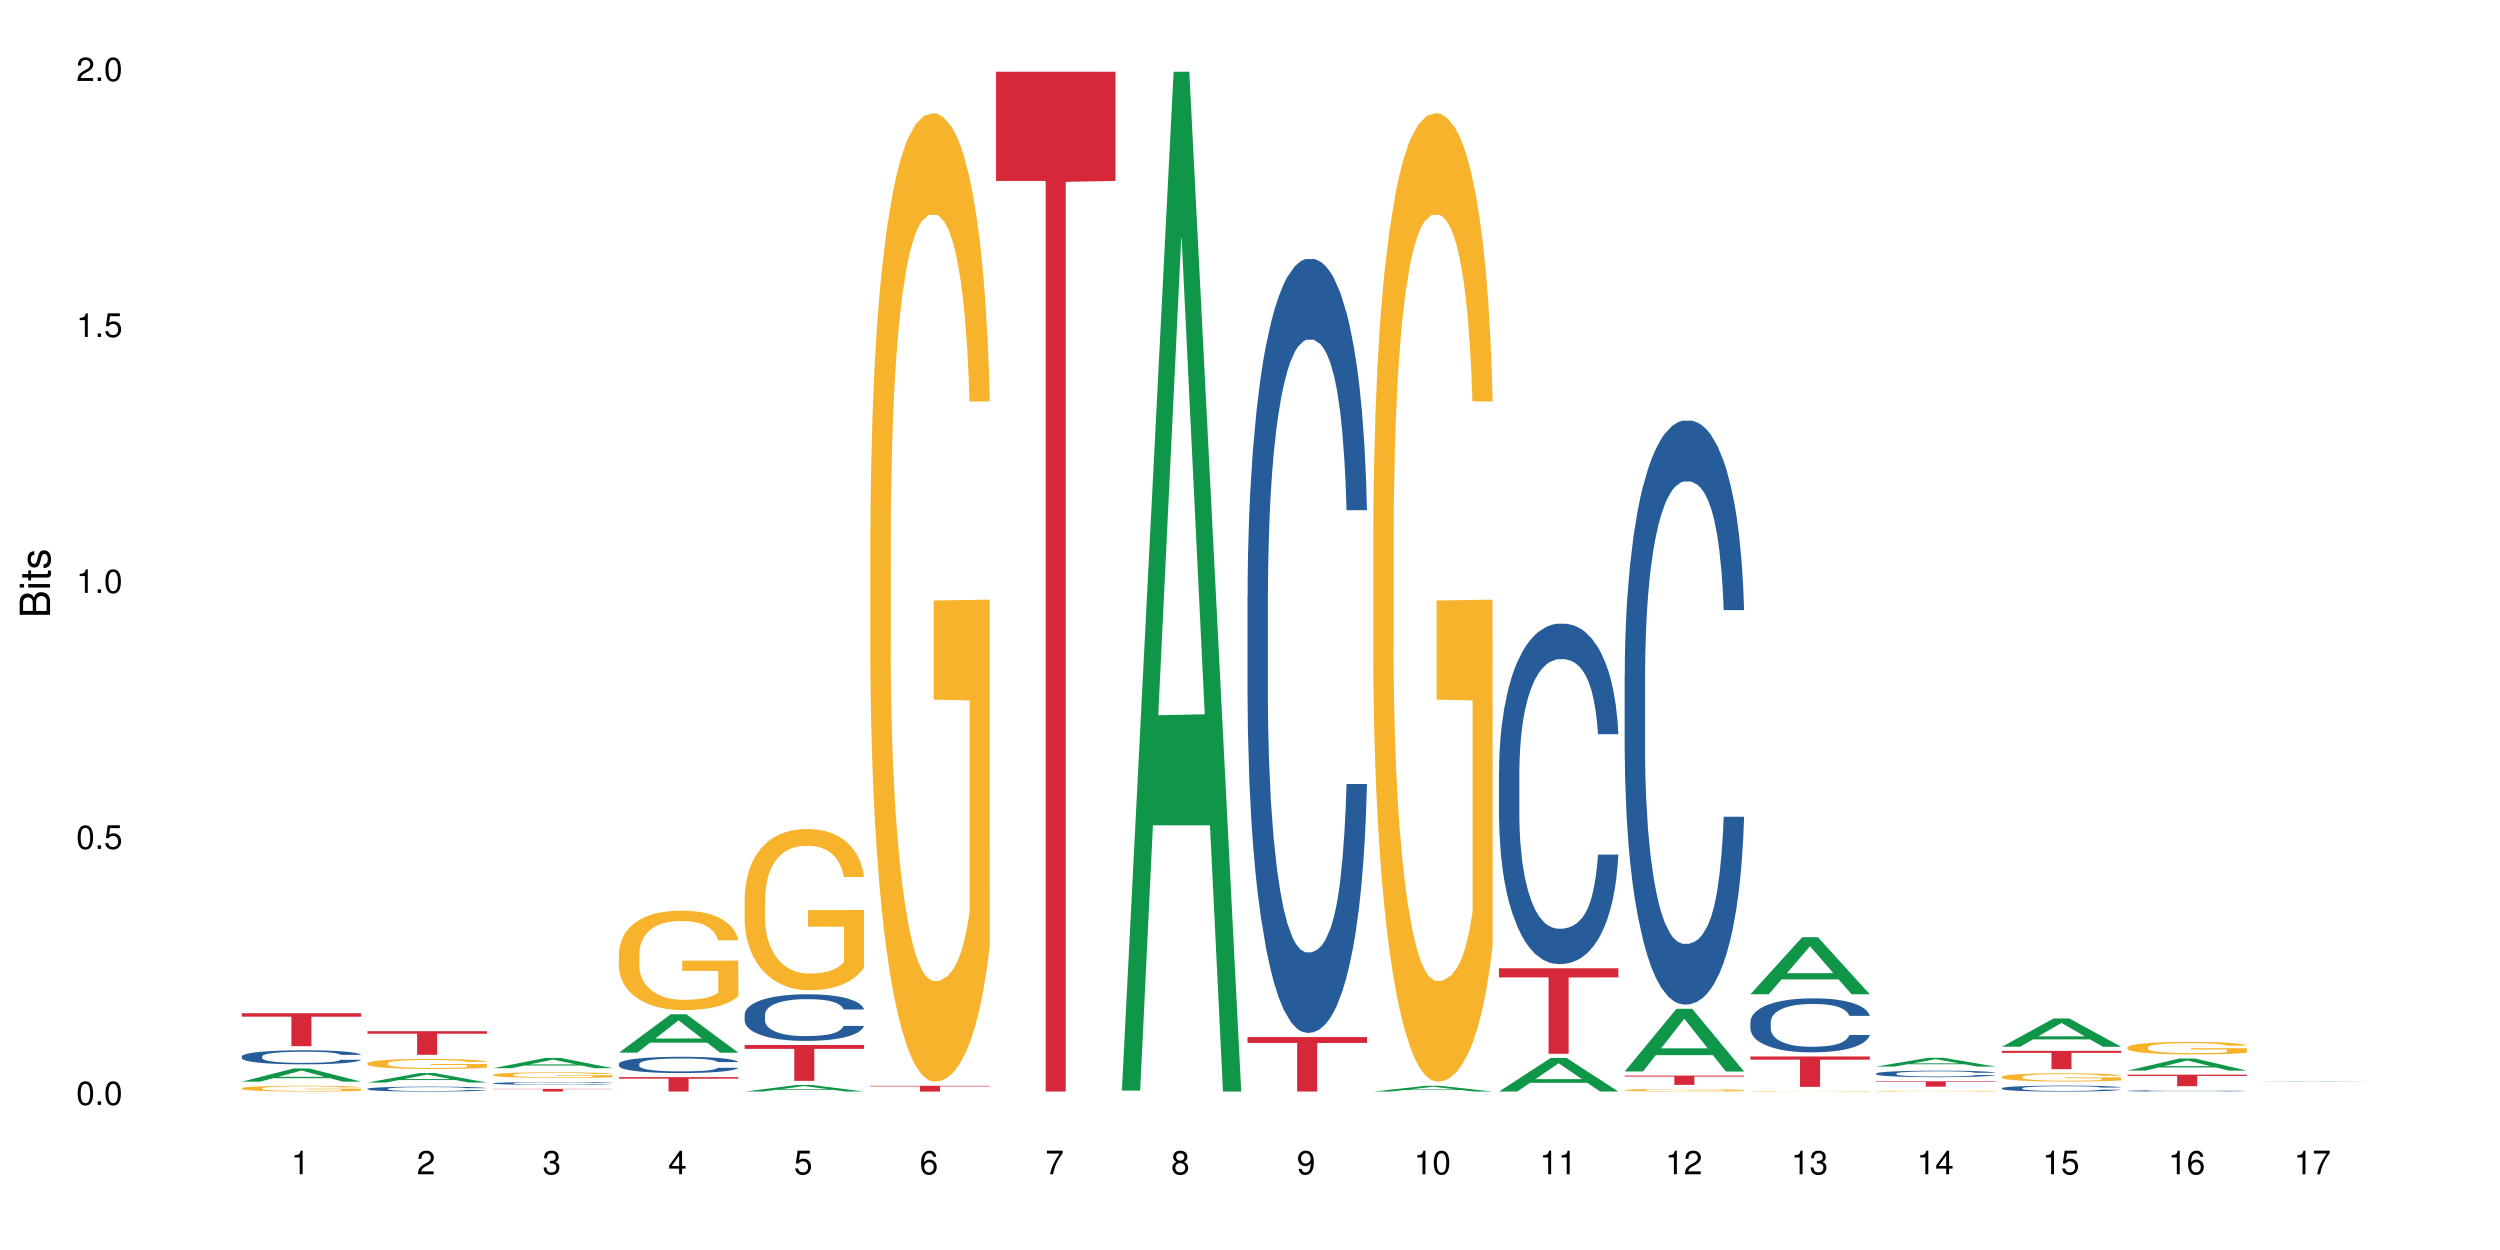 <?xml version="1.0" encoding="UTF-8"?>
<svg xmlns="http://www.w3.org/2000/svg" xmlns:xlink="http://www.w3.org/1999/xlink" width="720pt" height="360pt" viewBox="0 0 720 360" version="1.1">
<defs>
<g>
<symbol overflow="visible" id="glyph0-0">
<path style="stroke:none;" d=""/>
</symbol>
<symbol overflow="visible" id="glyph0-1">
<path style="stroke:none;" d="M 2.641 -6.797 C 2 -6.797 1.422 -6.531 1.078 -6.047 C 0.641 -5.453 0.406 -4.547 0.406 -3.297 C 0.406 -1 1.188 0.219 2.641 0.219 C 4.078 0.219 4.859 -1 4.859 -3.234 C 4.859 -4.562 4.656 -5.438 4.203 -6.047 C 3.844 -6.531 3.281 -6.797 2.641 -6.797 Z M 2.641 -6.047 C 3.547 -6.047 4 -5.125 4 -3.312 C 4 -1.375 3.562 -0.484 2.625 -0.484 C 1.734 -0.484 1.281 -1.422 1.281 -3.281 C 1.281 -5.141 1.734 -6.047 2.641 -6.047 Z M 2.641 -6.047 "/>
</symbol>
<symbol overflow="visible" id="glyph0-2">
<path style="stroke:none;" d="M 1.828 -1 L 0.828 -1 L 0.828 0 L 1.828 0 Z M 1.828 -1 "/>
</symbol>
<symbol overflow="visible" id="glyph0-3">
<path style="stroke:none;" d="M 4.562 -6.797 L 1.062 -6.797 L 0.547 -3.094 L 1.328 -3.094 C 1.719 -3.562 2.047 -3.734 2.578 -3.734 C 3.484 -3.734 4.062 -3.109 4.062 -2.094 C 4.062 -1.125 3.484 -0.531 2.578 -0.531 C 1.828 -0.531 1.375 -0.906 1.188 -1.672 L 0.328 -1.672 C 0.453 -1.109 0.547 -0.844 0.75 -0.594 C 1.125 -0.078 1.828 0.219 2.594 0.219 C 3.969 0.219 4.922 -0.781 4.922 -2.219 C 4.922 -3.562 4.031 -4.484 2.719 -4.484 C 2.25 -4.484 1.859 -4.359 1.469 -4.062 L 1.734 -5.969 L 4.562 -5.969 Z M 4.562 -6.797 "/>
</symbol>
<symbol overflow="visible" id="glyph0-4">
<path style="stroke:none;" d="M 2.484 -4.844 L 2.484 0 L 3.328 0 L 3.328 -6.797 L 2.766 -6.797 C 2.469 -5.75 2.281 -5.609 0.984 -5.453 L 0.984 -4.844 Z M 2.484 -4.844 "/>
</symbol>
<symbol overflow="visible" id="glyph0-5">
<path style="stroke:none;" d="M 4.859 -0.828 L 1.281 -0.828 C 1.359 -1.391 1.672 -1.75 2.5 -2.234 L 3.469 -2.75 C 4.406 -3.266 4.906 -3.969 4.906 -4.812 C 4.906 -5.375 4.672 -5.906 4.266 -6.266 C 3.859 -6.625 3.375 -6.797 2.719 -6.797 C 1.859 -6.797 1.219 -6.5 0.844 -5.922 C 0.609 -5.562 0.5 -5.125 0.484 -4.438 L 1.328 -4.438 C 1.359 -4.906 1.406 -5.188 1.531 -5.406 C 1.75 -5.812 2.188 -6.062 2.703 -6.062 C 3.469 -6.062 4.031 -5.516 4.031 -4.781 C 4.031 -4.25 3.719 -3.797 3.125 -3.438 L 2.234 -2.938 C 0.812 -2.141 0.406 -1.5 0.328 0 L 4.859 0 Z M 4.859 -0.828 "/>
</symbol>
<symbol overflow="visible" id="glyph0-6">
<path style="stroke:none;" d="M 2.125 -3.125 L 2.578 -3.125 C 3.516 -3.125 3.984 -2.703 3.984 -1.891 C 3.984 -1.031 3.469 -0.531 2.578 -0.531 C 1.656 -0.531 1.203 -0.984 1.156 -1.969 L 0.312 -1.969 C 0.344 -1.422 0.438 -1.078 0.609 -0.766 C 0.953 -0.109 1.625 0.219 2.547 0.219 C 3.953 0.219 4.859 -0.609 4.859 -1.906 C 4.859 -2.766 4.516 -3.25 3.703 -3.516 C 4.344 -3.766 4.656 -4.25 4.656 -4.938 C 4.656 -6.109 3.875 -6.797 2.578 -6.797 C 1.203 -6.797 0.484 -6.047 0.453 -4.609 L 1.297 -4.609 C 1.312 -5.016 1.344 -5.25 1.453 -5.453 C 1.641 -5.828 2.062 -6.062 2.594 -6.062 C 3.344 -6.062 3.797 -5.625 3.797 -4.906 C 3.797 -4.422 3.609 -4.141 3.25 -3.984 C 3.016 -3.891 2.719 -3.844 2.125 -3.844 Z M 2.125 -3.125 "/>
</symbol>
<symbol overflow="visible" id="glyph0-7">
<path style="stroke:none;" d="M 3.141 -1.625 L 3.141 0 L 3.984 0 L 3.984 -1.625 L 4.984 -1.625 L 4.984 -2.391 L 3.984 -2.391 L 3.984 -6.797 L 3.359 -6.797 L 0.266 -2.516 L 0.266 -1.625 Z M 3.141 -2.391 L 1 -2.391 L 3.141 -5.359 Z M 3.141 -2.391 "/>
</symbol>
<symbol overflow="visible" id="glyph0-8">
<path style="stroke:none;" d="M 4.781 -5.031 C 4.609 -6.141 3.891 -6.797 2.844 -6.797 C 2.094 -6.797 1.422 -6.438 1.031 -5.828 C 0.609 -5.172 0.406 -4.344 0.406 -3.094 C 0.406 -1.953 0.578 -1.234 0.984 -0.625 C 1.359 -0.078 1.953 0.219 2.703 0.219 C 3.984 0.219 4.922 -0.734 4.922 -2.078 C 4.922 -3.344 4.062 -4.234 2.844 -4.234 C 2.172 -4.234 1.641 -3.969 1.281 -3.469 C 1.281 -5.125 1.828 -6.047 2.797 -6.047 C 3.391 -6.047 3.797 -5.672 3.938 -5.031 Z M 2.734 -3.484 C 3.547 -3.484 4.062 -2.922 4.062 -2 C 4.062 -1.156 3.484 -0.531 2.703 -0.531 C 1.922 -0.531 1.328 -1.188 1.328 -2.047 C 1.328 -2.891 1.906 -3.484 2.734 -3.484 Z M 2.734 -3.484 "/>
</symbol>
<symbol overflow="visible" id="glyph0-9">
<path style="stroke:none;" d="M 4.984 -6.797 L 0.438 -6.797 L 0.438 -5.969 L 4.109 -5.969 C 2.5 -3.656 1.828 -2.234 1.328 0 L 2.219 0 C 2.594 -2.172 3.453 -4.047 4.984 -6.094 Z M 4.984 -6.797 "/>
</symbol>
<symbol overflow="visible" id="glyph0-10">
<path style="stroke:none;" d="M 3.75 -3.578 C 4.453 -4 4.688 -4.344 4.688 -4.984 C 4.688 -6.047 3.844 -6.797 2.641 -6.797 C 1.438 -6.797 0.594 -6.047 0.594 -4.984 C 0.594 -4.359 0.828 -4.016 1.516 -3.578 C 0.734 -3.203 0.359 -2.641 0.359 -1.891 C 0.359 -0.641 1.297 0.219 2.641 0.219 C 3.984 0.219 4.922 -0.641 4.922 -1.875 C 4.922 -2.641 4.531 -3.203 3.75 -3.578 Z M 2.641 -6.047 C 3.359 -6.047 3.812 -5.625 3.812 -4.969 C 3.812 -4.344 3.344 -3.922 2.641 -3.922 C 1.922 -3.922 1.453 -4.344 1.453 -4.984 C 1.453 -5.625 1.922 -6.047 2.641 -6.047 Z M 2.641 -3.203 C 3.484 -3.203 4.062 -2.672 4.062 -1.875 C 4.062 -1.062 3.484 -0.531 2.625 -0.531 C 1.797 -0.531 1.219 -1.078 1.219 -1.875 C 1.219 -2.672 1.797 -3.203 2.641 -3.203 Z M 2.641 -3.203 "/>
</symbol>
<symbol overflow="visible" id="glyph0-11">
<path style="stroke:none;" d="M 0.516 -1.547 C 0.672 -0.438 1.406 0.219 2.438 0.219 C 3.188 0.219 3.859 -0.141 4.266 -0.75 C 4.688 -1.406 4.891 -2.25 4.891 -3.484 C 4.891 -4.625 4.703 -5.359 4.312 -5.953 C 3.938 -6.5 3.344 -6.797 2.594 -6.797 C 1.297 -6.797 0.359 -5.844 0.359 -4.516 C 0.359 -3.25 1.234 -2.344 2.453 -2.344 C 3.094 -2.344 3.562 -2.578 4.016 -3.109 C 4 -1.453 3.469 -0.531 2.5 -0.531 C 1.906 -0.531 1.484 -0.906 1.359 -1.547 Z M 2.578 -6.062 C 3.375 -6.062 3.969 -5.406 3.969 -4.531 C 3.969 -3.688 3.375 -3.094 2.547 -3.094 C 1.734 -3.094 1.234 -3.672 1.234 -4.578 C 1.234 -5.438 1.797 -6.062 2.578 -6.062 Z M 2.578 -6.062 "/>
</symbol>
<symbol overflow="visible" id="glyph1-0">
<path style="stroke:none;" d=""/>
</symbol>
<symbol overflow="visible" id="glyph1-1">
<path style="stroke:none;" d="M 0 -0.953 L 0 -4.891 C 0 -5.719 -0.234 -6.344 -0.734 -6.797 C -1.188 -7.234 -1.812 -7.469 -2.5 -7.469 C -3.547 -7.469 -4.188 -7 -4.625 -5.875 C -4.984 -6.672 -5.641 -7.094 -6.531 -7.094 C -7.156 -7.094 -7.734 -6.859 -8.141 -6.391 C -8.562 -5.938 -8.75 -5.344 -8.75 -4.5 L -8.75 -0.953 Z M -4.984 -2.062 L -7.766 -2.062 L -7.766 -4.219 C -7.766 -4.844 -7.688 -5.203 -7.453 -5.5 C -7.219 -5.812 -6.859 -5.969 -6.375 -5.969 C -5.906 -5.969 -5.531 -5.812 -5.297 -5.5 C -5.062 -5.203 -4.984 -4.844 -4.984 -4.219 Z M -0.984 -2.062 L -4 -2.062 L -4 -4.781 C -4 -5.328 -3.859 -5.688 -3.578 -5.953 C -3.297 -6.219 -2.922 -6.359 -2.484 -6.359 C -2.062 -6.359 -1.688 -6.219 -1.406 -5.953 C -1.109 -5.688 -0.984 -5.328 -0.984 -4.781 Z M -0.984 -2.062 "/>
</symbol>
<symbol overflow="visible" id="glyph1-2">
<path style="stroke:none;" d="M -6.281 -1.797 L -6.281 -0.797 L 0 -0.797 L 0 -1.797 Z M -8.75 -1.797 L -8.75 -0.797 L -7.484 -0.797 L -7.484 -1.797 Z M -8.75 -1.797 "/>
</symbol>
<symbol overflow="visible" id="glyph1-3">
<path style="stroke:none;" d="M -6.281 -3.047 L -6.281 -2.016 L -8.016 -2.016 L -8.016 -1.016 L -6.281 -1.016 L -6.281 -0.172 L -5.469 -0.172 L -5.469 -1.016 L -0.719 -1.016 C -0.078 -1.016 0.281 -1.453 0.281 -2.234 C 0.281 -2.469 0.25 -2.719 0.188 -3.047 L -0.641 -3.047 C -0.609 -2.922 -0.594 -2.766 -0.594 -2.562 C -0.594 -2.141 -0.719 -2.016 -1.156 -2.016 L -5.469 -2.016 L -5.469 -3.047 Z M -6.281 -3.047 "/>
</symbol>
<symbol overflow="visible" id="glyph1-4">
<path style="stroke:none;" d="M -4.531 -5.25 C -5.766 -5.25 -6.469 -4.422 -6.469 -2.969 C -6.469 -1.516 -5.719 -0.562 -4.547 -0.562 C -3.562 -0.562 -3.094 -1.062 -2.734 -2.562 L -2.516 -3.484 C -2.344 -4.188 -2.094 -4.469 -1.625 -4.469 C -1.047 -4.469 -0.641 -3.875 -0.641 -3 C -0.641 -2.453 -0.797 -2 -1.062 -1.75 C -1.25 -1.594 -1.422 -1.531 -1.875 -1.469 L -1.875 -0.406 C -0.422 -0.453 0.281 -1.266 0.281 -2.922 C 0.281 -4.5 -0.5 -5.516 -1.719 -5.516 C -2.656 -5.516 -3.172 -4.984 -3.469 -3.734 L -3.703 -2.766 C -3.891 -1.953 -4.156 -1.609 -4.594 -1.609 C -5.172 -1.609 -5.547 -2.125 -5.547 -2.938 C -5.547 -3.75 -5.203 -4.172 -4.531 -4.203 Z M -4.531 -5.25 "/>
</symbol>
</g>
</defs>
<g id="surface52090">
<rect x="0" y="0" width="720" height="360" style="fill:rgb(100%,100%,100%);fill-opacity:1;stroke:none;"/>
<path style=" stroke:none;fill-rule:nonzero;fill:rgb(6.275%,58.824%,28.235%);fill-opacity:1;" d="M 69.629 311.516 L 69.668 311.512 L 84.551 307.711 L 89.07 307.711 L 104.027 311.52 L 98.77 311.52 L 95.023 310.523 L 78.598 310.523 L 74.922 311.516 L 69.629 311.516 L 80.176 310.113 L 93.516 310.109 L 86.863 308.332 L 86.789 308.328 L 86.719 308.34 L 80.141 310.109 L 80.176 310.113 Z M 69.629 311.516 "/>
<path style=" stroke:none;fill-rule:nonzero;fill:rgb(14.51%,36.078%,60%);fill-opacity:1;" d="M 69.629 304.242 L 69.672 304.242 L 69.672 304.152 L 69.797 304.012 L 70.09 303.832 L 70.383 303.711 L 71.141 303.492 L 72.188 303.281 L 73.277 303.121 L 74.074 303.023 L 74.789 302.949 L 76.426 302.812 L 77.473 302.742 L 78.605 302.68 L 79.992 302.617 L 80.996 302.578 L 83.262 302.52 L 84.941 302.496 L 86.242 302.484 L 89.051 302.484 L 90.73 302.496 L 91.945 302.516 L 93.289 302.547 L 94.422 302.578 L 96.391 302.66 L 98.152 302.766 L 98.949 302.824 L 100.207 302.938 L 101.172 303.051 L 101.844 303.145 L 102.602 303.281 L 103.27 303.449 L 103.773 303.637 L 104.027 303.797 L 98.152 303.797 L 97.859 303.648 L 97.523 303.535 L 96.895 303.383 L 96.266 303.273 L 95.387 303.168 L 94.586 303.098 L 93.496 303.027 L 92.531 302.984 L 91.527 302.949 L 90.562 302.926 L 88.715 302.906 L 86.574 302.906 L 85.777 302.914 L 84.145 302.941 L 83.262 302.969 L 82.004 303.02 L 81.121 303.066 L 80.074 303.141 L 79.359 303.203 L 78.48 303.301 L 77.852 303.387 L 77.137 303.508 L 76.719 303.602 L 76.34 303.703 L 76.004 303.824 L 75.754 303.957 L 75.586 304.094 L 75.5 304.227 L 75.5 304.801 L 75.586 304.934 L 75.797 305.086 L 76.34 305.312 L 77.137 305.508 L 78.062 305.664 L 78.941 305.777 L 79.445 305.828 L 80.117 305.887 L 81.164 305.961 L 82.676 306.035 L 83.555 306.062 L 84.898 306.094 L 86.281 306.109 L 88.129 306.109 L 89.766 306.094 L 90.855 306.074 L 91.988 306.047 L 93.539 305.984 L 94.504 305.922 L 95.344 305.852 L 95.973 305.781 L 96.391 305.723 L 97.02 305.609 L 97.523 305.484 L 97.902 305.355 L 98.152 305.227 L 104.027 305.227 L 103.773 305.375 L 103.398 305.52 L 103.02 305.629 L 102.434 305.758 L 101.762 305.871 L 100.797 306 L 100 306.086 L 98.949 306.18 L 97.984 306.25 L 96.938 306.312 L 95.387 306.387 L 94.379 306.422 L 93.289 306.457 L 91.988 306.484 L 90.352 306.512 L 88.59 306.527 L 86.953 306.531 L 85.191 306.523 L 83.891 306.508 L 82.172 306.477 L 80.031 306.41 L 78.48 306.34 L 77.266 306.27 L 76.215 306.195 L 75.039 306.094 L 73.531 305.93 L 72.609 305.805 L 71.977 305.703 L 71.266 305.559 L 70.762 305.43 L 70.176 305.223 L 69.754 304.957 L 69.629 304.754 Z M 69.629 304.242 "/>
<path style=" stroke:none;fill-rule:nonzero;fill:rgb(96.863%,70.196%,16.863%);fill-opacity:1;" d="M 69.629 313.414 L 69.672 313.414 L 69.672 313.383 L 69.84 313.312 L 70.258 313.219 L 70.805 313.141 L 71.391 313.082 L 71.77 313.047 L 72.398 313.004 L 72.941 312.969 L 74.328 312.902 L 76.09 312.836 L 77.055 312.809 L 78.145 312.781 L 79.695 312.754 L 80.41 312.742 L 82.59 312.719 L 85.066 312.703 L 87.793 312.699 L 89.051 312.699 L 90.77 312.707 L 93.121 312.723 L 94.461 312.738 L 95.512 312.754 L 96.602 312.773 L 97.945 312.805 L 99.203 312.84 L 100.207 312.879 L 101.215 312.922 L 102.055 312.973 L 102.766 313.027 L 103.398 313.09 L 103.773 313.145 L 104.027 313.195 L 98.195 313.195 L 97.859 313.145 L 97.48 313.102 L 96.852 313.051 L 96.223 313.016 L 95.594 312.984 L 94.422 312.945 L 93.414 312.922 L 92.156 312.902 L 90.938 312.887 L 89.555 312.879 L 88.715 312.875 L 86.492 312.875 L 84.48 312.887 L 83.305 312.898 L 82.465 312.91 L 81.289 312.934 L 80.578 312.949 L 80.156 312.965 L 78.898 313.012 L 78.062 313.055 L 77.598 313.082 L 77.012 313.129 L 76.594 313.168 L 76.133 313.23 L 75.879 313.277 L 75.543 313.379 L 75.5 313.656 L 75.629 313.711 L 75.879 313.773 L 76.215 313.832 L 76.719 313.887 L 77.223 313.934 L 78.102 313.992 L 78.859 314.031 L 79.445 314.059 L 80.578 314.098 L 81.039 314.113 L 82.129 314.141 L 83.262 314.16 L 84.645 314.18 L 85.695 314.188 L 87.371 314.195 L 89.512 314.195 L 92.027 314.188 L 93.625 314.176 L 94.715 314.164 L 95.426 314.152 L 96.309 314.137 L 96.938 314.121 L 97.523 314.105 L 98.238 314.078 L 98.238 313.711 L 87.875 313.711 L 87.875 313.539 L 103.984 313.539 L 104.027 314.137 L 103.145 314.176 L 102.055 314.215 L 101.004 314.246 L 99.914 314.273 L 98.363 314.301 L 97.105 314.32 L 95.176 314.34 L 93.414 314.355 L 91.566 314.363 L 89.934 314.367 L 88.004 314.371 L 86.281 314.367 L 84.438 314.359 L 82.969 314.348 L 81.625 314.332 L 80.285 314.312 L 78.605 314.277 L 77.516 314.254 L 76.383 314.223 L 75.25 314.184 L 74.242 314.141 L 73.574 314.109 L 72.902 314.074 L 72.188 314.027 L 71.516 313.977 L 71.012 313.93 L 70.551 313.875 L 70.215 313.824 L 69.883 313.754 L 69.715 313.699 L 69.629 313.652 Z M 69.629 313.414 "/>
<path style=" stroke:none;fill-rule:nonzero;fill:rgb(83.922%,15.686%,22.353%);fill-opacity:1;" d="M 69.629 291.793 L 104.027 291.793 L 104.027 292.809 L 89.691 292.82 L 89.691 301.305 L 83.922 301.305 L 83.922 292.828 L 83.84 292.809 L 69.629 292.809 Z M 69.629 291.793 "/>
<path style=" stroke:none;fill-rule:nonzero;fill:rgb(6.275%,58.824%,28.235%);fill-opacity:1;" d="M 105.836 311.77 L 105.871 311.766 L 120.758 309.051 L 125.277 309.051 L 140.234 311.77 L 134.977 311.77 L 131.23 311.062 L 114.805 311.062 L 111.129 311.77 L 105.836 311.77 L 116.383 310.77 L 129.723 310.766 L 123.07 309.496 L 122.996 309.492 L 122.926 309.5 L 116.348 310.766 L 116.383 310.77 Z M 105.836 311.77 "/>
<path style=" stroke:none;fill-rule:nonzero;fill:rgb(14.51%,36.078%,60%);fill-opacity:1;" d="M 105.836 313.57 L 105.879 313.566 L 105.879 313.535 L 106.004 313.488 L 106.297 313.426 L 106.59 313.383 L 107.348 313.305 L 108.395 313.23 L 109.484 313.176 L 110.281 313.141 L 110.996 313.113 L 112.633 313.066 L 113.68 313.043 L 114.812 313.02 L 116.195 312.996 L 117.203 312.984 L 119.469 312.965 L 121.148 312.953 L 122.449 312.949 L 125.258 312.949 L 126.938 312.957 L 128.152 312.961 L 129.496 312.973 L 130.629 312.984 L 132.598 313.012 L 134.359 313.051 L 135.156 313.07 L 136.414 313.109 L 137.379 313.148 L 138.051 313.184 L 138.809 313.23 L 139.477 313.289 L 139.98 313.355 L 140.234 313.41 L 134.359 313.41 L 134.066 313.359 L 133.73 313.32 L 133.102 313.266 L 132.473 313.227 L 131.59 313.191 L 130.793 313.168 L 129.703 313.141 L 128.738 313.125 L 127.734 313.113 L 126.77 313.105 L 124.922 313.098 L 122.781 313.098 L 121.984 313.102 L 120.352 313.113 L 119.469 313.121 L 118.211 313.141 L 117.328 313.156 L 116.281 313.184 L 115.566 313.203 L 114.688 313.238 L 114.059 313.266 L 113.344 313.309 L 112.926 313.344 L 112.547 313.379 L 112.211 313.422 L 111.961 313.469 L 111.793 313.516 L 111.707 313.562 L 111.707 313.762 L 111.793 313.809 L 112.004 313.863 L 112.547 313.945 L 113.344 314.012 L 114.27 314.066 L 115.148 314.105 L 115.652 314.125 L 116.324 314.145 L 117.371 314.172 L 118.883 314.195 L 119.762 314.207 L 121.105 314.219 L 122.488 314.223 L 124.336 314.223 L 125.973 314.219 L 127.062 314.211 L 128.195 314.199 L 129.746 314.18 L 130.711 314.156 L 131.551 314.133 L 132.18 314.109 L 132.598 314.086 L 133.227 314.047 L 133.73 314.004 L 134.109 313.957 L 134.359 313.914 L 140.234 313.914 L 139.98 313.965 L 139.605 314.016 L 139.227 314.055 L 138.641 314.098 L 137.969 314.141 L 137.004 314.184 L 136.207 314.215 L 135.156 314.246 L 134.191 314.273 L 133.145 314.293 L 131.59 314.32 L 130.586 314.332 L 129.496 314.344 L 128.195 314.355 L 126.559 314.363 L 124.797 314.371 L 123.16 314.371 L 121.398 314.367 L 120.098 314.363 L 118.379 314.352 L 116.238 314.328 L 114.688 314.305 L 113.469 314.277 L 112.422 314.254 L 111.246 314.219 L 109.738 314.16 L 108.816 314.117 L 108.184 314.078 L 107.473 314.031 L 106.969 313.984 L 106.383 313.91 L 105.961 313.82 L 105.836 313.746 Z M 105.836 313.57 "/>
<path style=" stroke:none;fill-rule:nonzero;fill:rgb(96.863%,70.196%,16.863%);fill-opacity:1;" d="M 105.836 306.211 L 105.879 306.207 L 105.879 306.156 L 106.047 306.035 L 106.465 305.871 L 107.012 305.734 L 107.598 305.629 L 107.977 305.574 L 108.605 305.496 L 109.148 305.438 L 110.535 305.316 L 112.297 305.207 L 113.262 305.156 L 114.352 305.113 L 115.902 305.062 L 116.617 305.043 L 118.797 305 L 121.273 304.977 L 124 304.965 L 125.258 304.969 L 126.977 304.98 L 129.328 305.008 L 130.668 305.035 L 131.719 305.062 L 132.809 305.098 L 134.152 305.148 L 135.41 305.215 L 136.414 305.277 L 137.422 305.355 L 138.262 305.441 L 138.973 305.535 L 139.605 305.645 L 139.98 305.738 L 140.234 305.832 L 134.402 305.832 L 134.066 305.738 L 133.688 305.668 L 133.059 305.578 L 132.43 305.516 L 131.801 305.465 L 130.629 305.398 L 129.621 305.355 L 128.363 305.316 L 127.145 305.293 L 125.762 305.277 L 124.922 305.273 L 122.699 305.273 L 120.688 305.289 L 119.512 305.312 L 118.672 305.332 L 117.496 305.371 L 116.785 305.406 L 116.363 305.426 L 115.105 305.508 L 114.27 305.582 L 113.805 305.633 L 113.219 305.711 L 112.801 305.785 L 112.34 305.891 L 112.086 305.969 L 111.75 306.148 L 111.707 306.629 L 111.836 306.73 L 112.086 306.836 L 112.422 306.934 L 112.926 307.035 L 113.43 307.109 L 114.309 307.215 L 115.066 307.281 L 115.652 307.328 L 116.785 307.398 L 117.246 307.422 L 118.336 307.473 L 119.469 307.508 L 120.852 307.539 L 121.902 307.555 L 123.578 307.57 L 125.719 307.57 L 128.234 307.555 L 129.828 307.531 L 130.922 307.512 L 131.633 307.492 L 132.516 307.465 L 133.145 307.438 L 133.73 307.406 L 134.445 307.363 L 134.445 306.73 L 124.082 306.727 L 124.082 306.43 L 140.191 306.426 L 140.234 307.465 L 139.352 307.535 L 138.262 307.605 L 137.211 307.656 L 136.121 307.703 L 134.57 307.754 L 133.312 307.785 L 131.383 307.82 L 129.621 307.844 L 127.773 307.863 L 126.137 307.871 L 124.211 307.871 L 122.488 307.867 L 120.645 307.852 L 119.176 307.828 L 117.832 307.805 L 116.492 307.77 L 114.812 307.711 L 113.723 307.668 L 112.59 307.613 L 111.457 307.547 L 110.449 307.473 L 109.781 307.418 L 109.109 307.355 L 108.395 307.273 L 107.723 307.184 L 107.219 307.102 L 106.758 307.008 L 106.422 306.922 L 106.09 306.805 L 105.922 306.707 L 105.836 306.625 Z M 105.836 306.211 "/>
<path style=" stroke:none;fill-rule:nonzero;fill:rgb(83.922%,15.686%,22.353%);fill-opacity:1;" d="M 105.836 296.984 L 140.234 296.984 L 140.234 297.711 L 125.898 297.719 L 125.898 303.789 L 120.129 303.789 L 120.129 297.723 L 120.047 297.711 L 105.836 297.711 Z M 105.836 296.984 "/>
<path style=" stroke:none;fill-rule:nonzero;fill:rgb(6.275%,58.824%,28.235%);fill-opacity:1;" d="M 142.043 307.637 L 142.078 307.633 L 156.965 304.691 L 161.484 304.691 L 176.441 307.637 L 171.184 307.637 L 167.438 306.871 L 151.012 306.871 L 147.336 307.637 L 142.043 307.637 L 152.59 306.551 L 165.93 306.547 L 159.277 305.172 L 159.203 305.172 L 159.133 305.18 L 152.555 306.547 L 152.59 306.551 Z M 142.043 307.637 "/>
<path style=" stroke:none;fill-rule:nonzero;fill:rgb(14.51%,36.078%,60%);fill-opacity:1;" d="M 142.043 311.977 L 142.086 311.977 L 142.086 311.961 L 142.211 311.934 L 142.504 311.898 L 142.797 311.875 L 143.555 311.836 L 144.602 311.793 L 145.691 311.762 L 146.488 311.746 L 147.203 311.73 L 148.84 311.703 L 149.887 311.691 L 151.02 311.68 L 152.402 311.668 L 153.41 311.66 L 155.676 311.648 L 157.355 311.645 L 158.652 311.641 L 161.465 311.641 L 163.145 311.645 L 164.359 311.648 L 165.703 311.652 L 166.832 311.66 L 168.805 311.676 L 170.566 311.695 L 171.363 311.707 L 172.621 311.727 L 173.586 311.75 L 174.258 311.77 L 175.012 311.793 L 175.684 311.824 L 176.188 311.863 L 176.441 311.895 L 170.566 311.895 L 170.273 311.863 L 169.938 311.844 L 169.309 311.812 L 168.68 311.793 L 167.797 311.773 L 167 311.758 L 165.91 311.746 L 164.945 311.738 L 163.941 311.73 L 162.977 311.727 L 161.129 311.723 L 158.191 311.723 L 156.559 311.73 L 155.676 311.734 L 154.418 311.742 L 153.535 311.754 L 152.488 311.766 L 151.773 311.781 L 150.895 311.797 L 150.266 311.812 L 149.551 311.836 L 149.133 311.855 L 148.754 311.875 L 148.418 311.898 L 148.168 311.922 L 148 311.949 L 147.914 311.977 L 147.914 312.086 L 148 312.109 L 148.211 312.141 L 148.754 312.184 L 149.551 312.219 L 150.473 312.25 L 151.355 312.273 L 151.859 312.281 L 152.531 312.293 L 153.578 312.309 L 155.09 312.32 L 155.969 312.328 L 157.312 312.332 L 158.695 312.336 L 160.543 312.336 L 162.18 312.332 L 163.27 312.328 L 164.402 312.324 L 165.953 312.312 L 166.918 312.301 L 167.758 312.285 L 168.387 312.273 L 168.805 312.262 L 169.434 312.238 L 169.938 312.215 L 170.316 312.191 L 170.566 312.168 L 176.441 312.168 L 176.188 312.195 L 175.812 312.223 L 175.434 312.242 L 174.848 312.27 L 174.176 312.289 L 173.211 312.316 L 172.414 312.332 L 171.363 312.348 L 170.398 312.363 L 169.352 312.375 L 167.797 312.387 L 166.793 312.395 L 165.703 312.402 L 164.402 312.406 L 162.766 312.414 L 161.004 312.414 L 159.367 312.418 L 157.605 312.414 L 156.305 312.41 L 154.586 312.406 L 152.445 312.395 L 150.895 312.379 L 149.676 312.367 L 148.629 312.352 L 147.453 312.332 L 145.945 312.301 L 145.02 312.277 L 144.391 312.258 L 143.68 312.23 L 143.176 312.203 L 142.59 312.164 L 142.168 312.113 L 142.043 312.074 Z M 142.043 311.977 "/>
<path style=" stroke:none;fill-rule:nonzero;fill:rgb(96.863%,70.196%,16.863%);fill-opacity:1;" d="M 142.043 309.523 L 142.086 309.52 L 142.086 309.492 L 142.254 309.422 L 142.672 309.328 L 143.219 309.254 L 143.805 309.191 L 144.184 309.16 L 144.812 309.117 L 145.355 309.082 L 146.742 309.016 L 148.504 308.953 L 149.469 308.926 L 150.559 308.902 L 152.109 308.871 L 152.824 308.863 L 155.004 308.836 L 157.48 308.824 L 160.207 308.816 L 161.465 308.82 L 163.184 308.824 L 165.535 308.844 L 166.875 308.855 L 167.926 308.871 L 169.016 308.891 L 170.359 308.922 L 171.617 308.957 L 172.621 308.992 L 173.629 309.039 L 174.469 309.086 L 175.18 309.141 L 175.812 309.203 L 176.188 309.254 L 176.441 309.309 L 170.609 309.309 L 170.273 309.254 L 169.895 309.215 L 169.266 309.164 L 168.637 309.129 L 168.008 309.102 L 166.832 309.062 L 165.828 309.039 L 164.57 309.016 L 163.352 309.004 L 161.969 308.992 L 158.906 308.992 L 156.891 309 L 155.719 309.012 L 154.879 309.023 L 153.703 309.047 L 152.992 309.066 L 152.57 309.078 L 151.312 309.125 L 150.473 309.168 L 150.012 309.195 L 149.426 309.238 L 149.008 309.281 L 148.547 309.34 L 148.293 309.387 L 147.957 309.488 L 147.914 309.758 L 148.043 309.816 L 148.293 309.875 L 148.629 309.93 L 149.133 309.988 L 149.637 310.031 L 150.516 310.09 L 151.273 310.129 L 151.859 310.152 L 152.992 310.195 L 153.453 310.207 L 154.543 310.234 L 155.676 310.258 L 157.059 310.273 L 158.109 310.281 L 159.785 310.289 L 161.926 310.289 L 164.441 310.281 L 166.035 310.27 L 167.129 310.258 L 167.84 310.246 L 168.723 310.23 L 169.352 310.215 L 169.938 310.199 L 170.652 310.172 L 170.652 309.816 L 160.289 309.812 L 160.289 309.645 L 176.398 309.645 L 176.441 310.23 L 175.559 310.27 L 174.469 310.309 L 173.418 310.34 L 172.328 310.367 L 170.777 310.395 L 169.52 310.414 L 167.59 310.434 L 165.828 310.445 L 163.98 310.457 L 162.344 310.461 L 160.418 310.461 L 158.695 310.457 L 156.852 310.449 L 155.383 310.438 L 154.039 310.422 L 152.699 310.402 L 151.02 310.371 L 149.93 310.348 L 148.797 310.316 L 147.664 310.277 L 146.656 310.238 L 145.984 310.203 L 145.316 310.168 L 144.602 310.125 L 143.93 310.074 L 143.426 310.027 L 142.965 309.973 L 142.629 309.926 L 142.293 309.855 L 142.129 309.801 L 142.043 309.758 Z M 142.043 309.523 "/>
<path style=" stroke:none;fill-rule:nonzero;fill:rgb(83.922%,15.686%,22.353%);fill-opacity:1;" d="M 142.043 313.598 L 176.441 313.598 L 176.441 313.68 L 162.105 313.68 L 162.105 314.371 L 156.336 314.371 L 156.336 313.68 L 142.043 313.68 Z M 142.043 313.598 "/>
<path style=" stroke:none;fill-rule:nonzero;fill:rgb(6.275%,58.824%,28.235%);fill-opacity:1;" d="M 178.25 303.168 L 178.285 303.16 L 193.172 292.105 L 197.691 292.105 L 212.648 303.18 L 207.391 303.18 L 203.645 300.289 L 187.219 300.289 L 183.543 303.168 L 178.25 303.168 L 188.797 299.094 L 202.137 299.082 L 195.484 293.914 L 195.41 293.902 L 195.34 293.934 L 188.762 299.082 L 188.797 299.094 Z M 178.25 303.168 "/>
<path style=" stroke:none;fill-rule:nonzero;fill:rgb(14.51%,36.078%,60%);fill-opacity:1;" d="M 178.25 306.398 L 178.293 306.395 L 178.293 306.289 L 178.418 306.129 L 178.711 305.922 L 179.004 305.781 L 179.762 305.527 L 180.809 305.285 L 181.898 305.098 L 182.695 304.984 L 183.41 304.898 L 185.047 304.742 L 186.094 304.66 L 187.227 304.586 L 188.609 304.516 L 189.617 304.473 L 191.883 304.402 L 193.562 304.371 L 194.859 304.359 L 197.672 304.359 L 199.348 304.375 L 200.566 304.398 L 201.91 304.434 L 203.039 304.473 L 205.012 304.566 L 206.773 304.684 L 207.57 304.754 L 208.828 304.887 L 209.793 305.016 L 210.465 305.125 L 211.219 305.285 L 211.891 305.477 L 212.395 305.695 L 212.648 305.879 L 206.773 305.879 L 206.48 305.707 L 206.145 305.574 L 205.516 305.398 L 204.887 305.277 L 204.004 305.152 L 203.207 305.07 L 202.117 304.988 L 201.152 304.938 L 200.148 304.898 L 199.184 304.875 L 197.336 304.848 L 195.195 304.848 L 194.398 304.855 L 192.766 304.891 L 191.883 304.922 L 190.625 304.98 L 189.742 305.035 L 188.695 305.121 L 187.98 305.195 L 187.102 305.305 L 186.473 305.402 L 185.758 305.547 L 185.34 305.652 L 184.961 305.773 L 184.625 305.914 L 184.375 306.062 L 184.207 306.223 L 184.121 306.375 L 184.121 307.039 L 184.207 307.191 L 184.418 307.371 L 184.961 307.633 L 185.758 307.859 L 186.68 308.039 L 187.562 308.168 L 188.066 308.23 L 188.738 308.297 L 189.785 308.383 L 191.297 308.469 L 192.176 308.504 L 193.52 308.535 L 194.902 308.555 L 196.75 308.555 L 198.387 308.535 L 199.477 308.516 L 200.609 308.48 L 202.16 308.41 L 203.125 308.34 L 203.965 308.258 L 204.594 308.176 L 205.012 308.109 L 205.641 307.977 L 206.145 307.832 L 206.523 307.68 L 206.773 307.535 L 212.648 307.535 L 212.395 307.707 L 212.016 307.875 L 211.641 307.996 L 211.055 308.148 L 210.383 308.281 L 209.418 308.43 L 208.621 308.527 L 207.57 308.637 L 206.605 308.715 L 205.559 308.789 L 204.004 308.875 L 203 308.918 L 201.91 308.957 L 200.609 308.992 L 198.973 309.02 L 197.211 309.039 L 195.574 309.043 L 193.812 309.035 L 192.512 309.016 L 190.793 308.977 L 188.652 308.902 L 187.102 308.82 L 185.883 308.738 L 184.836 308.652 L 183.66 308.535 L 182.152 308.348 L 181.227 308.203 L 180.598 308.082 L 179.887 307.918 L 179.383 307.766 L 178.797 307.527 L 178.375 307.223 L 178.25 306.988 Z M 178.25 306.398 "/>
<path style=" stroke:none;fill-rule:nonzero;fill:rgb(96.863%,70.196%,16.863%);fill-opacity:1;" d="M 178.25 274.539 L 178.293 274.512 L 178.293 273.988 L 178.461 272.812 L 178.879 271.188 L 179.426 269.852 L 180.012 268.805 L 180.391 268.258 L 181.02 267.473 L 181.562 266.895 L 182.949 265.719 L 184.711 264.617 L 185.676 264.148 L 186.766 263.703 L 188.316 263.203 L 189.031 263.02 L 191.211 262.602 L 193.688 262.34 L 196.414 262.262 L 197.672 262.289 L 199.391 262.395 L 201.742 262.68 L 203.082 262.941 L 204.133 263.203 L 205.223 263.543 L 206.562 264.07 L 207.824 264.695 L 208.828 265.324 L 209.836 266.109 L 210.676 266.949 L 211.387 267.863 L 212.016 268.965 L 212.395 269.879 L 212.648 270.797 L 206.816 270.797 L 206.48 269.879 L 206.102 269.172 L 205.473 268.309 L 204.844 267.68 L 204.215 267.184 L 203.039 266.504 L 202.035 266.082 L 200.777 265.719 L 199.559 265.48 L 198.176 265.324 L 197.336 265.273 L 195.113 265.273 L 193.098 265.457 L 191.926 265.664 L 191.086 265.875 L 189.91 266.266 L 189.199 266.582 L 188.777 266.789 L 187.52 267.602 L 186.68 268.336 L 186.219 268.832 L 185.633 269.617 L 185.215 270.324 L 184.754 271.371 L 184.5 272.156 L 184.164 273.938 L 184.121 278.648 L 184.25 279.641 L 184.5 280.715 L 184.836 281.656 L 185.34 282.652 L 185.844 283.41 L 186.723 284.434 L 187.48 285.113 L 188.066 285.559 L 189.199 286.266 L 189.66 286.5 L 190.75 286.973 L 191.883 287.34 L 193.266 287.652 L 194.316 287.809 L 195.992 287.941 L 198.133 287.941 L 200.648 287.781 L 202.242 287.574 L 203.336 287.363 L 204.047 287.18 L 204.93 286.895 L 205.559 286.633 L 206.145 286.344 L 206.859 285.898 L 206.859 279.641 L 196.496 279.617 L 196.496 276.684 L 212.605 276.66 L 212.648 286.895 L 211.766 287.602 L 210.676 288.281 L 209.625 288.805 L 208.535 289.25 L 206.984 289.746 L 205.727 290.059 L 203.797 290.426 L 202.035 290.664 L 200.188 290.82 L 198.551 290.898 L 196.621 290.926 L 194.902 290.871 L 193.059 290.715 L 191.59 290.504 L 190.246 290.242 L 188.906 289.902 L 187.227 289.352 L 186.137 288.91 L 185.004 288.359 L 183.871 287.703 L 182.863 286.996 L 182.191 286.449 L 181.523 285.82 L 180.809 285.035 L 180.137 284.145 L 179.633 283.332 L 179.172 282.418 L 178.836 281.555 L 178.5 280.375 L 178.336 279.434 L 178.25 278.621 Z M 178.25 274.539 "/>
<path style=" stroke:none;fill-rule:nonzero;fill:rgb(83.922%,15.686%,22.353%);fill-opacity:1;" d="M 178.25 310.223 L 212.648 310.223 L 212.648 310.664 L 198.312 310.668 L 198.312 314.371 L 192.543 314.371 L 192.543 310.672 L 192.461 310.664 L 178.25 310.664 Z M 178.25 310.223 "/>
<path style=" stroke:none;fill-rule:nonzero;fill:rgb(6.275%,58.824%,28.235%);fill-opacity:1;" d="M 214.457 314.367 L 214.492 314.367 L 229.379 312.477 L 233.898 312.477 L 248.855 314.371 L 243.598 314.371 L 239.852 313.875 L 223.422 313.875 L 219.75 314.367 L 214.457 314.367 L 225.004 313.672 L 238.344 313.672 L 231.691 312.789 L 231.617 312.785 L 231.547 312.789 L 224.969 313.672 L 225.004 313.672 Z M 214.457 314.367 "/>
<path style=" stroke:none;fill-rule:nonzero;fill:rgb(14.51%,36.078%,60%);fill-opacity:1;" d="M 214.457 292.203 L 214.5 292.188 L 214.5 291.895 L 214.625 291.43 L 214.918 290.84 L 215.211 290.438 L 215.969 289.711 L 217.016 289.016 L 218.105 288.473 L 218.902 288.156 L 219.617 287.91 L 221.254 287.457 L 222.301 287.223 L 223.434 287.016 L 224.816 286.809 L 225.824 286.684 L 228.09 286.488 L 229.77 286.402 L 231.066 286.367 L 233.879 286.367 L 235.555 286.414 L 236.773 286.477 L 238.117 286.574 L 239.246 286.684 L 241.219 286.953 L 242.98 287.297 L 243.777 287.492 L 245.035 287.875 L 246 288.242 L 246.672 288.559 L 247.426 289.016 L 248.098 289.566 L 248.602 290.191 L 248.855 290.719 L 242.98 290.719 L 242.688 290.227 L 242.352 289.848 L 241.723 289.344 L 241.094 288.988 L 240.211 288.633 L 239.414 288.402 L 238.324 288.168 L 237.359 288.02 L 236.352 287.91 L 235.391 287.836 L 233.543 287.762 L 231.402 287.762 L 230.605 287.789 L 228.973 287.887 L 228.09 287.973 L 226.832 288.145 L 225.949 288.305 L 224.902 288.547 L 224.188 288.758 L 223.309 289.074 L 222.68 289.355 L 221.965 289.762 L 221.547 290.066 L 221.168 290.41 L 220.832 290.816 L 220.582 291.246 L 220.414 291.699 L 220.328 292.141 L 220.328 294.039 L 220.414 294.48 L 220.625 294.996 L 221.168 295.746 L 221.965 296.395 L 222.887 296.91 L 223.77 297.277 L 224.273 297.449 L 224.945 297.645 L 225.992 297.891 L 227.504 298.137 L 228.383 298.234 L 229.727 298.332 L 231.109 298.379 L 232.957 298.379 L 234.59 298.332 L 235.684 298.27 L 236.816 298.172 L 238.367 297.965 L 239.332 297.77 L 240.172 297.535 L 240.801 297.301 L 241.219 297.105 L 241.848 296.727 L 242.352 296.309 L 242.73 295.879 L 242.98 295.461 L 248.855 295.461 L 248.602 295.953 L 248.223 296.43 L 247.848 296.785 L 247.258 297.215 L 246.59 297.598 L 245.625 298.023 L 244.828 298.309 L 243.777 298.613 L 242.812 298.848 L 241.766 299.055 L 240.211 299.301 L 239.207 299.422 L 238.117 299.535 L 236.816 299.633 L 235.18 299.719 L 233.418 299.766 L 231.781 299.777 L 230.02 299.754 L 228.719 299.703 L 227 299.594 L 224.859 299.375 L 223.309 299.141 L 222.09 298.906 L 221.043 298.664 L 219.867 298.332 L 218.359 297.793 L 217.434 297.375 L 216.805 297.031 L 216.094 296.555 L 215.59 296.125 L 215.004 295.438 L 214.582 294.566 L 214.457 293.895 Z M 214.457 292.203 "/>
<path style=" stroke:none;fill-rule:nonzero;fill:rgb(96.863%,70.196%,16.863%);fill-opacity:1;" d="M 214.457 258.637 L 214.5 258.598 L 214.5 257.746 L 214.668 255.84 L 215.086 253.211 L 215.633 251.047 L 216.219 249.352 L 216.598 248.461 L 217.227 247.188 L 217.77 246.254 L 219.156 244.348 L 220.918 242.566 L 221.883 241.801 L 222.973 241.082 L 224.523 240.277 L 225.238 239.98 L 227.418 239.301 L 229.895 238.875 L 232.621 238.75 L 233.879 238.793 L 235.598 238.961 L 237.949 239.426 L 239.289 239.852 L 240.34 240.277 L 241.43 240.828 L 242.77 241.676 L 244.031 242.691 L 245.035 243.711 L 246.043 244.984 L 246.883 246.34 L 247.594 247.824 L 248.223 249.605 L 248.602 251.09 L 248.855 252.574 L 243.023 252.574 L 242.688 251.09 L 242.309 249.945 L 241.68 248.547 L 241.051 247.527 L 240.422 246.723 L 239.246 245.621 L 238.242 244.941 L 236.984 244.348 L 235.766 243.965 L 234.383 243.711 L 233.543 243.625 L 231.32 243.625 L 229.305 243.922 L 228.133 244.262 L 227.293 244.602 L 226.117 245.238 L 225.406 245.746 L 224.984 246.086 L 223.727 247.398 L 222.887 248.586 L 222.426 249.395 L 221.84 250.664 L 221.422 251.812 L 220.957 253.508 L 220.707 254.781 L 220.371 257.664 L 220.328 265.297 L 220.457 266.906 L 220.707 268.648 L 221.043 270.172 L 221.547 271.785 L 222.051 273.016 L 222.93 274.668 L 223.684 275.773 L 224.273 276.492 L 225.406 277.637 L 225.867 278.02 L 226.957 278.781 L 228.09 279.375 L 229.473 279.887 L 230.523 280.141 L 232.199 280.352 L 234.34 280.352 L 236.855 280.098 L 238.449 279.758 L 239.543 279.418 L 240.254 279.121 L 241.137 278.656 L 241.766 278.23 L 242.352 277.766 L 243.066 277.043 L 243.066 266.906 L 232.703 266.867 L 232.703 262.117 L 248.812 262.074 L 248.855 278.656 L 247.973 279.801 L 246.883 280.902 L 245.832 281.75 L 244.742 282.473 L 243.191 283.277 L 241.934 283.785 L 240.004 284.379 L 238.242 284.762 L 236.395 285.016 L 234.758 285.145 L 232.828 285.188 L 231.109 285.102 L 229.266 284.848 L 227.797 284.508 L 226.453 284.082 L 225.113 283.531 L 223.434 282.641 L 222.344 281.922 L 221.211 281.031 L 220.078 279.969 L 219.07 278.824 L 218.398 277.934 L 217.73 276.918 L 217.016 275.645 L 216.344 274.203 L 215.84 272.887 L 215.379 271.402 L 215.043 270.004 L 214.707 268.094 L 214.539 266.57 L 214.457 265.254 Z M 214.457 258.637 "/>
<path style=" stroke:none;fill-rule:nonzero;fill:rgb(83.922%,15.686%,22.353%);fill-opacity:1;" d="M 214.457 300.957 L 248.855 300.957 L 248.855 302.066 L 234.52 302.074 L 234.52 311.297 L 228.75 311.297 L 228.75 302.086 L 228.668 302.066 L 214.457 302.066 Z M 214.457 300.957 "/>
<path style=" stroke:none;fill-rule:nonzero;fill:rgb(96.863%,70.196%,16.863%);fill-opacity:1;" d="M 250.664 152.059 L 250.707 151.805 L 250.707 146.711 L 250.875 135.246 L 251.293 119.449 L 251.84 106.457 L 252.426 96.266 L 252.805 90.918 L 253.434 83.273 L 253.977 77.668 L 255.363 66.203 L 257.125 55.504 L 258.09 50.918 L 259.18 46.586 L 260.73 41.746 L 261.445 39.965 L 263.625 35.887 L 266.102 33.34 L 268.828 32.574 L 270.086 32.832 L 271.805 33.848 L 274.156 36.652 L 275.496 39.199 L 276.547 41.746 L 277.637 45.059 L 278.977 50.152 L 280.238 56.27 L 281.242 62.383 L 282.25 70.027 L 283.09 78.18 L 283.801 87.094 L 284.43 97.793 L 284.809 106.711 L 285.062 115.629 L 279.23 115.629 L 278.895 106.711 L 278.516 99.832 L 277.887 91.426 L 277.258 85.312 L 276.629 80.473 L 275.453 73.848 L 274.449 69.77 L 273.191 66.203 L 271.973 63.91 L 270.59 62.383 L 269.75 61.875 L 267.527 61.875 L 265.512 63.656 L 264.34 65.695 L 263.5 67.734 L 262.324 71.555 L 261.613 74.609 L 261.191 76.648 L 259.934 84.547 L 259.094 91.68 L 258.633 96.52 L 258.047 104.164 L 257.629 111.043 L 257.164 121.234 L 256.914 128.875 L 256.578 146.199 L 256.535 192.059 L 256.664 201.738 L 256.914 212.184 L 257.25 221.355 L 257.754 231.035 L 258.258 238.426 L 259.137 248.359 L 259.891 254.984 L 260.48 259.316 L 261.613 266.191 L 262.074 268.484 L 263.164 273.07 L 264.297 276.637 L 265.68 279.695 L 266.73 281.223 L 268.406 282.496 L 270.547 282.496 L 273.062 280.969 L 274.656 278.93 L 275.75 276.895 L 276.461 275.109 L 277.344 272.309 L 277.973 269.762 L 278.559 266.957 L 279.273 262.625 L 279.273 201.738 L 268.91 201.484 L 268.91 172.949 L 285.02 172.695 L 285.062 272.309 L 284.18 279.188 L 283.09 285.809 L 282.039 290.906 L 280.949 295.234 L 279.398 300.078 L 278.141 303.133 L 276.211 306.699 L 274.449 308.992 L 272.602 310.523 L 270.965 311.285 L 269.035 311.539 L 267.316 311.031 L 265.473 309.504 L 264.004 307.465 L 262.66 304.918 L 261.32 301.605 L 259.641 296.254 L 258.551 291.926 L 257.418 286.574 L 256.285 280.203 L 255.277 273.328 L 254.605 267.977 L 253.938 261.863 L 253.223 254.219 L 252.551 245.559 L 252.047 237.66 L 251.586 228.742 L 251.25 220.336 L 250.914 208.871 L 250.746 199.699 L 250.664 191.801 Z M 250.664 152.059 "/>
<path style=" stroke:none;fill-rule:nonzero;fill:rgb(83.922%,15.686%,22.353%);fill-opacity:1;" d="M 250.664 312.719 L 285.062 312.719 L 285.062 312.898 L 270.727 312.898 L 270.727 314.371 L 264.957 314.371 L 264.957 312.898 L 250.664 312.898 Z M 250.664 312.719 "/>
<path style=" stroke:none;fill-rule:nonzero;fill:rgb(83.922%,15.686%,22.353%);fill-opacity:1;" d="M 286.871 20.664 L 321.27 20.664 L 321.27 52.102 L 306.934 52.379 L 306.934 314.371 L 301.164 314.371 L 301.164 52.652 L 301.082 52.102 L 286.871 52.102 Z M 286.871 20.664 "/>
<path style=" stroke:none;fill-rule:nonzero;fill:rgb(6.275%,58.824%,28.235%);fill-opacity:1;" d="M 323.078 314.094 L 323.113 313.82 L 337.996 20.664 L 342.52 20.664 L 357.473 314.371 L 352.219 314.371 L 348.473 237.703 L 332.043 237.703 L 328.371 314.094 L 323.078 314.094 L 333.625 205.988 L 346.965 205.711 L 340.312 68.648 L 340.238 68.375 L 340.164 69.199 L 333.59 205.711 L 333.625 205.988 Z M 323.078 314.094 "/>
<path style=" stroke:none;fill-rule:nonzero;fill:rgb(14.51%,36.078%,60%);fill-opacity:1;" d="M 359.285 171.594 L 359.328 171.391 L 359.328 166.5 L 359.453 158.762 L 359.746 148.98 L 360.039 142.258 L 360.797 130.238 L 361.844 118.625 L 362.934 109.66 L 363.73 104.363 L 364.445 100.285 L 366.082 92.75 L 367.129 88.879 L 368.262 85.414 L 369.645 81.949 L 370.652 79.914 L 372.918 76.652 L 374.594 75.227 L 375.895 74.617 L 378.707 74.617 L 380.383 75.43 L 381.602 76.449 L 382.941 78.078 L 384.074 79.914 L 386.047 84.395 L 387.809 90.102 L 388.605 93.359 L 389.863 99.676 L 390.828 105.789 L 391.5 111.086 L 392.254 118.625 L 392.926 127.793 L 393.43 138.184 L 393.68 146.941 L 387.809 146.941 L 387.516 138.793 L 387.18 132.477 L 386.551 124.125 L 385.922 118.215 L 385.039 112.309 L 384.242 108.438 L 383.152 104.566 L 382.188 102.121 L 381.18 100.285 L 380.215 99.066 L 378.371 97.844 L 376.23 97.844 L 375.434 98.25 L 373.797 99.879 L 372.918 101.305 L 371.66 104.156 L 370.777 106.809 L 369.73 110.883 L 369.016 114.344 L 368.137 119.641 L 367.508 124.328 L 366.793 131.051 L 366.375 136.145 L 365.996 141.848 L 365.66 148.574 L 365.41 155.703 L 365.242 163.242 L 365.156 170.578 L 365.156 202.156 L 365.242 209.492 L 365.449 218.047 L 365.996 230.477 L 366.793 241.273 L 367.715 249.832 L 368.598 255.941 L 369.102 258.797 L 369.773 262.055 L 370.82 266.129 L 372.332 270.203 L 373.211 271.836 L 374.555 273.465 L 375.938 274.277 L 377.785 274.277 L 379.418 273.465 L 380.512 272.445 L 381.645 270.816 L 383.195 267.352 L 384.16 264.094 L 385 260.223 L 385.629 256.352 L 386.047 253.09 L 386.676 246.773 L 387.18 239.848 L 387.559 232.715 L 387.809 225.789 L 393.68 225.789 L 393.43 233.938 L 393.051 241.887 L 392.676 247.793 L 392.086 254.926 L 391.418 261.238 L 390.453 268.371 L 389.656 273.059 L 388.605 278.148 L 387.641 282.02 L 386.594 285.484 L 385.039 289.559 L 384.035 291.598 L 382.941 293.43 L 381.645 295.059 L 380.008 296.488 L 378.246 297.301 L 376.609 297.504 L 374.848 297.098 L 373.547 296.281 L 371.828 294.449 L 369.688 290.781 L 368.137 286.91 L 366.918 283.039 L 365.871 278.965 L 364.695 273.465 L 363.188 264.5 L 362.262 257.574 L 361.633 251.867 L 360.922 243.922 L 360.418 236.793 L 359.832 225.383 L 359.41 210.918 L 359.285 199.711 Z M 359.285 171.594 "/>
<path style=" stroke:none;fill-rule:nonzero;fill:rgb(83.922%,15.686%,22.353%);fill-opacity:1;" d="M 359.285 298.684 L 393.68 298.684 L 393.68 300.363 L 379.348 300.379 L 379.348 314.371 L 373.578 314.371 L 373.578 300.395 L 373.496 300.363 L 359.285 300.363 Z M 359.285 298.684 "/>
<path style=" stroke:none;fill-rule:nonzero;fill:rgb(6.275%,58.824%,28.235%);fill-opacity:1;" d="M 395.492 314.367 L 395.527 314.367 L 410.41 312.719 L 414.934 312.719 L 429.887 314.371 L 424.633 314.371 L 420.887 313.941 L 404.457 313.941 L 400.785 314.367 L 395.492 314.367 L 406.039 313.762 L 419.379 313.762 L 412.727 312.988 L 412.652 312.988 L 412.578 312.992 L 406 313.762 L 406.039 313.762 Z M 395.492 314.367 "/>
<path style=" stroke:none;fill-rule:nonzero;fill:rgb(96.863%,70.196%,16.863%);fill-opacity:1;" d="M 395.492 152.059 L 395.535 151.805 L 395.535 146.711 L 395.703 135.246 L 396.121 119.449 L 396.668 106.457 L 397.254 96.266 L 397.633 90.918 L 398.262 83.273 L 398.805 77.668 L 400.191 66.203 L 401.953 55.504 L 402.918 50.918 L 404.008 46.586 L 405.559 41.746 L 406.273 39.965 L 408.453 35.887 L 410.93 33.34 L 413.656 32.574 L 414.914 32.832 L 416.633 33.848 L 418.98 36.652 L 420.324 39.199 L 421.375 41.746 L 422.465 45.059 L 423.805 50.152 L 425.066 56.27 L 426.07 62.383 L 427.078 70.027 L 427.918 78.18 L 428.629 87.094 L 429.258 97.793 L 429.637 106.711 L 429.887 115.629 L 424.059 115.629 L 423.723 106.711 L 423.344 99.832 L 422.715 91.426 L 422.086 85.312 L 421.457 80.473 L 420.281 73.848 L 419.277 69.77 L 418.016 66.203 L 416.801 63.91 L 415.418 62.383 L 414.578 61.875 L 412.355 61.875 L 410.34 63.656 L 409.168 65.695 L 408.328 67.734 L 407.152 71.555 L 406.441 74.609 L 406.02 76.648 L 404.762 84.547 L 403.922 91.68 L 403.461 96.52 L 402.875 104.164 L 402.453 111.043 L 401.992 121.234 L 401.742 128.875 L 401.406 146.199 L 401.363 192.059 L 401.492 201.738 L 401.742 212.184 L 402.078 221.355 L 402.582 231.035 L 403.086 238.426 L 403.965 248.359 L 404.719 254.984 L 405.309 259.316 L 406.441 266.191 L 406.902 268.484 L 407.992 273.07 L 409.125 276.637 L 410.508 279.695 L 411.559 281.223 L 413.234 282.496 L 415.375 282.496 L 417.891 280.969 L 419.484 278.93 L 420.578 276.895 L 421.289 275.109 L 422.172 272.309 L 422.801 269.762 L 423.387 266.957 L 424.102 262.625 L 424.102 201.738 L 413.738 201.484 L 413.738 172.949 L 429.848 172.695 L 429.887 272.309 L 429.008 279.188 L 427.918 285.809 L 426.867 290.906 L 425.777 295.234 L 424.227 300.078 L 422.969 303.133 L 421.039 306.699 L 419.277 308.992 L 417.43 310.523 L 415.793 311.285 L 413.863 311.539 L 412.145 311.031 L 410.301 309.504 L 408.832 307.465 L 407.488 304.918 L 406.145 301.605 L 404.469 296.254 L 403.379 291.926 L 402.246 286.574 L 401.113 280.203 L 400.105 273.328 L 399.434 267.977 L 398.766 261.863 L 398.051 254.219 L 397.379 245.559 L 396.875 237.66 L 396.414 228.742 L 396.078 220.336 L 395.742 208.871 L 395.574 199.699 L 395.492 191.801 Z M 395.492 152.059 "/>
<path style=" stroke:none;fill-rule:nonzero;fill:rgb(6.275%,58.824%,28.235%);fill-opacity:1;" d="M 431.699 314.363 L 431.734 314.352 L 446.617 304.676 L 451.141 304.676 L 466.094 314.371 L 460.84 314.371 L 457.094 311.84 L 440.664 311.84 L 436.992 314.363 L 431.699 314.363 L 442.246 310.793 L 455.586 310.785 L 448.934 306.262 L 448.859 306.25 L 448.785 306.277 L 442.207 310.785 L 442.246 310.793 Z M 431.699 314.363 "/>
<path style=" stroke:none;fill-rule:nonzero;fill:rgb(14.51%,36.078%,60%);fill-opacity:1;" d="M 431.699 222.289 L 431.742 222.199 L 431.742 220.051 L 431.867 216.645 L 432.16 212.344 L 432.453 209.387 L 433.207 204.098 L 434.258 198.992 L 435.348 195.047 L 436.145 192.719 L 436.859 190.926 L 438.496 187.609 L 439.543 185.906 L 440.676 184.383 L 442.059 182.859 L 443.066 181.965 L 445.332 180.531 L 447.008 179.902 L 448.309 179.633 L 451.121 179.633 L 452.797 179.992 L 454.016 180.441 L 455.355 181.156 L 456.488 181.965 L 458.461 183.934 L 460.223 186.445 L 461.02 187.879 L 462.277 190.656 L 463.242 193.344 L 463.914 195.676 L 464.668 198.992 L 465.34 203.023 L 465.844 207.594 L 466.094 211.445 L 460.223 211.445 L 459.93 207.863 L 459.594 205.086 L 458.965 201.41 L 458.336 198.812 L 457.453 196.211 L 456.656 194.508 L 455.566 192.809 L 454.602 191.73 L 453.594 190.926 L 452.629 190.387 L 450.785 189.852 L 448.645 189.852 L 447.848 190.027 L 446.211 190.746 L 445.332 191.375 L 444.074 192.629 L 443.191 193.793 L 442.145 195.586 L 441.43 197.109 L 440.551 199.438 L 439.922 201.5 L 439.207 204.457 L 438.789 206.699 L 438.41 209.207 L 438.074 212.164 L 437.824 215.301 L 437.656 218.617 L 437.57 221.844 L 437.57 235.734 L 437.656 238.961 L 437.863 242.723 L 438.41 248.191 L 439.207 252.938 L 440.129 256.703 L 441.012 259.391 L 441.516 260.645 L 442.184 262.078 L 443.234 263.871 L 444.746 265.664 L 445.625 266.383 L 446.969 267.098 L 448.352 267.457 L 450.199 267.457 L 451.832 267.098 L 452.926 266.648 L 454.055 265.934 L 455.609 264.41 L 456.574 262.977 L 457.414 261.273 L 458.043 259.57 L 458.461 258.137 L 459.09 255.359 L 459.594 252.312 L 459.973 249.176 L 460.223 246.129 L 466.094 246.129 L 465.844 249.715 L 465.465 253.207 L 465.09 255.809 L 464.5 258.945 L 463.832 261.723 L 462.867 264.859 L 462.07 266.918 L 461.02 269.16 L 460.055 270.863 L 459.008 272.387 L 457.453 274.18 L 456.449 275.074 L 455.355 275.879 L 454.055 276.598 L 452.422 277.227 L 450.66 277.582 L 449.023 277.672 L 447.262 277.492 L 445.961 277.137 L 444.242 276.328 L 442.102 274.715 L 440.551 273.012 L 439.332 271.309 L 438.285 269.52 L 437.109 267.098 L 435.602 263.156 L 434.676 260.109 L 434.047 257.598 L 433.336 254.105 L 432.832 250.969 L 432.242 245.949 L 431.824 239.586 L 431.699 234.656 Z M 431.699 222.289 "/>
<path style=" stroke:none;fill-rule:nonzero;fill:rgb(83.922%,15.686%,22.353%);fill-opacity:1;" d="M 431.699 278.852 L 466.094 278.852 L 466.094 281.492 L 451.762 281.516 L 451.762 303.496 L 445.992 303.496 L 445.992 281.535 L 445.91 281.492 L 431.699 281.492 Z M 431.699 278.852 "/>
<path style=" stroke:none;fill-rule:nonzero;fill:rgb(6.275%,58.824%,28.235%);fill-opacity:1;" d="M 467.906 308.578 L 467.941 308.562 L 482.824 290.527 L 487.344 290.527 L 502.301 308.598 L 497.047 308.598 L 493.301 303.879 L 476.871 303.879 L 473.199 308.578 L 467.906 308.578 L 478.453 301.93 L 491.793 301.91 L 485.141 293.48 L 485.066 293.461 L 484.992 293.512 L 478.414 301.91 L 478.453 301.93 Z M 467.906 308.578 "/>
<path style=" stroke:none;fill-rule:nonzero;fill:rgb(14.51%,36.078%,60%);fill-opacity:1;" d="M 467.906 194.328 L 467.949 194.176 L 467.949 190.484 L 468.074 184.645 L 468.367 177.262 L 468.66 172.188 L 469.414 163.117 L 470.465 154.355 L 471.555 147.59 L 472.352 143.59 L 473.066 140.516 L 474.699 134.828 L 475.75 131.906 L 476.883 129.293 L 478.266 126.68 L 479.273 125.141 L 481.539 122.68 L 483.215 121.605 L 484.516 121.145 L 487.328 121.145 L 489.004 121.758 L 490.223 122.527 L 491.562 123.758 L 492.695 125.141 L 494.668 128.523 L 496.43 132.828 L 497.227 135.289 L 498.484 140.055 L 499.449 144.668 L 500.121 148.664 L 500.875 154.355 L 501.547 161.273 L 502.051 169.113 L 502.301 175.727 L 496.43 175.727 L 496.137 169.574 L 495.801 164.809 L 495.172 158.504 L 494.543 154.047 L 493.66 149.586 L 492.863 146.668 L 491.773 143.746 L 490.809 141.898 L 489.801 140.516 L 488.836 139.594 L 486.992 138.672 L 484.852 138.672 L 484.055 138.98 L 482.418 140.207 L 481.539 141.285 L 480.281 143.438 L 479.398 145.438 L 478.352 148.512 L 477.637 151.125 L 476.758 155.121 L 476.129 158.66 L 475.414 163.734 L 474.996 167.578 L 474.617 171.883 L 474.281 176.957 L 474.031 182.336 L 473.863 188.027 L 473.777 193.562 L 473.777 217.391 L 473.863 222.926 L 474.07 229.387 L 474.617 238.766 L 475.414 246.914 L 476.336 253.371 L 477.219 257.984 L 477.723 260.137 L 478.391 262.594 L 479.441 265.672 L 480.953 268.746 L 481.832 269.977 L 483.176 271.207 L 484.559 271.82 L 486.406 271.82 L 488.039 271.207 L 489.133 270.438 L 490.262 269.207 L 491.816 266.594 L 492.781 264.133 L 493.621 261.211 L 494.25 258.289 L 494.668 255.832 L 495.297 251.062 L 495.801 245.836 L 496.18 240.453 L 496.43 235.227 L 502.301 235.227 L 502.051 241.379 L 501.672 247.375 L 501.297 251.832 L 500.707 257.215 L 500.039 261.98 L 499.074 267.363 L 498.277 270.898 L 497.227 274.742 L 496.262 277.664 L 495.215 280.277 L 493.66 283.352 L 492.656 284.891 L 491.562 286.273 L 490.262 287.504 L 488.629 288.578 L 486.867 289.195 L 485.23 289.348 L 483.469 289.039 L 482.168 288.426 L 480.449 287.043 L 478.309 284.273 L 476.758 281.352 L 475.539 278.434 L 474.492 275.355 L 473.316 271.207 L 471.809 264.441 L 470.883 259.211 L 470.254 254.906 L 469.543 248.91 L 469.039 243.531 L 468.449 234.922 L 468.031 224.004 L 467.906 215.547 Z M 467.906 194.328 "/>
<path style=" stroke:none;fill-rule:nonzero;fill:rgb(96.863%,70.196%,16.863%);fill-opacity:1;" d="M 467.906 313.945 L 467.949 313.945 L 467.949 313.93 L 468.117 313.898 L 468.535 313.859 L 469.082 313.824 L 469.668 313.797 L 470.047 313.781 L 470.676 313.762 L 471.219 313.746 L 472.605 313.715 L 474.367 313.688 L 475.332 313.676 L 476.422 313.664 L 477.973 313.648 L 478.688 313.645 L 480.867 313.633 L 483.344 313.629 L 486.07 313.625 L 487.328 313.625 L 489.047 313.629 L 491.395 313.637 L 492.738 313.645 L 493.785 313.648 L 494.879 313.66 L 496.219 313.672 L 497.477 313.688 L 498.484 313.703 L 500.332 313.746 L 501.043 313.77 L 501.672 313.801 L 502.051 313.824 L 502.301 313.848 L 496.473 313.848 L 496.137 313.824 L 495.758 313.805 L 495.129 313.781 L 494.5 313.766 L 493.871 313.754 L 492.695 313.734 L 491.691 313.727 L 490.43 313.715 L 489.215 313.711 L 487.832 313.703 L 484.77 313.703 L 482.754 313.707 L 481.582 313.715 L 480.742 313.719 L 479.566 313.73 L 478.855 313.738 L 478.434 313.742 L 477.176 313.766 L 476.336 313.785 L 475.875 313.797 L 475.289 313.816 L 474.867 313.836 L 474.406 313.863 L 474.156 313.883 L 473.82 313.93 L 473.777 314.051 L 473.902 314.078 L 474.156 314.105 L 474.492 314.129 L 474.996 314.156 L 475.5 314.176 L 476.379 314.203 L 477.133 314.219 L 477.723 314.23 L 478.855 314.25 L 479.316 314.254 L 480.406 314.27 L 481.539 314.277 L 482.922 314.285 L 483.973 314.289 L 485.648 314.293 L 487.789 314.293 L 490.305 314.289 L 491.898 314.285 L 492.988 314.277 L 493.703 314.273 L 494.586 314.266 L 495.215 314.258 L 495.801 314.25 L 496.512 314.238 L 496.512 314.078 L 486.152 314.078 L 486.152 314 L 502.262 314 L 502.301 314.266 L 501.422 314.285 L 500.332 314.301 L 499.281 314.316 L 498.191 314.328 L 496.641 314.34 L 495.383 314.348 L 493.453 314.359 L 491.691 314.363 L 489.844 314.367 L 488.207 314.371 L 484.559 314.371 L 482.715 314.363 L 481.246 314.359 L 478.559 314.344 L 476.883 314.328 L 475.793 314.316 L 474.66 314.305 L 473.527 314.285 L 472.52 314.27 L 471.176 314.238 L 470.465 314.219 L 469.793 314.195 L 469.289 314.172 L 468.828 314.148 L 468.492 314.129 L 468.156 314.098 L 467.988 314.07 L 467.906 314.051 Z M 467.906 313.945 "/>
<path style=" stroke:none;fill-rule:nonzero;fill:rgb(83.922%,15.686%,22.353%);fill-opacity:1;" d="M 467.906 309.777 L 502.301 309.777 L 502.301 310.062 L 487.969 310.062 L 487.969 312.445 L 482.199 312.445 L 482.199 310.066 L 482.117 310.062 L 467.906 310.062 Z M 467.906 309.777 "/>
<path style=" stroke:none;fill-rule:nonzero;fill:rgb(6.275%,58.824%,28.235%);fill-opacity:1;" d="M 504.113 286.34 L 504.148 286.324 L 519.031 269.91 L 523.551 269.91 L 538.508 286.355 L 533.254 286.355 L 529.508 282.062 L 513.078 282.062 L 509.406 286.34 L 504.113 286.34 L 514.66 280.285 L 528 280.27 L 521.348 272.598 L 521.273 272.582 L 521.199 272.629 L 514.621 280.27 L 514.66 280.285 Z M 504.113 286.34 "/>
<path style=" stroke:none;fill-rule:nonzero;fill:rgb(14.51%,36.078%,60%);fill-opacity:1;" d="M 504.113 294.297 L 504.156 294.281 L 504.156 293.941 L 504.281 293.398 L 504.574 292.719 L 504.867 292.25 L 505.621 291.41 L 506.672 290.602 L 507.762 289.977 L 508.559 289.609 L 509.273 289.324 L 510.906 288.797 L 511.957 288.527 L 513.09 288.285 L 514.473 288.047 L 515.48 287.902 L 517.746 287.676 L 519.422 287.578 L 520.723 287.535 L 523.535 287.535 L 525.211 287.59 L 526.43 287.66 L 527.77 287.773 L 528.902 287.902 L 530.875 288.215 L 532.637 288.613 L 533.434 288.84 L 534.691 289.281 L 535.656 289.707 L 536.328 290.078 L 537.082 290.602 L 537.754 291.242 L 538.258 291.965 L 538.508 292.578 L 532.637 292.578 L 532.344 292.008 L 532.008 291.566 L 531.379 290.984 L 530.75 290.574 L 529.867 290.16 L 529.07 289.891 L 527.98 289.621 L 527.016 289.453 L 526.008 289.324 L 525.043 289.238 L 523.199 289.152 L 521.059 289.152 L 520.262 289.18 L 518.625 289.297 L 517.746 289.395 L 516.488 289.594 L 515.605 289.777 L 514.559 290.062 L 513.844 290.305 L 512.965 290.672 L 512.336 291 L 511.621 291.469 L 511.203 291.824 L 510.824 292.223 L 510.488 292.691 L 510.238 293.188 L 510.07 293.711 L 509.984 294.223 L 509.984 296.426 L 510.07 296.938 L 510.277 297.535 L 510.824 298.398 L 511.621 299.152 L 512.543 299.75 L 513.426 300.176 L 513.93 300.375 L 514.598 300.602 L 515.648 300.887 L 517.156 301.172 L 518.039 301.285 L 519.383 301.398 L 520.766 301.453 L 522.609 301.453 L 524.246 301.398 L 525.336 301.328 L 526.469 301.215 L 528.023 300.973 L 528.988 300.746 L 529.828 300.473 L 530.457 300.203 L 530.875 299.977 L 531.504 299.535 L 532.008 299.055 L 532.387 298.555 L 532.637 298.074 L 538.508 298.074 L 538.258 298.641 L 537.879 299.195 L 537.504 299.609 L 536.914 300.105 L 536.242 300.547 L 535.281 301.043 L 534.48 301.371 L 533.434 301.723 L 532.469 301.996 L 531.422 302.234 L 529.867 302.52 L 528.863 302.66 L 527.77 302.789 L 526.469 302.902 L 524.836 303.004 L 523.074 303.059 L 521.438 303.074 L 519.676 303.047 L 518.375 302.988 L 516.656 302.859 L 514.516 302.605 L 512.965 302.336 L 511.746 302.066 L 510.699 301.781 L 509.523 301.398 L 508.016 300.773 L 507.09 300.289 L 506.461 299.891 L 505.75 299.34 L 505.246 298.84 L 504.656 298.047 L 504.238 297.035 L 504.113 296.254 Z M 504.113 294.297 "/>
<path style=" stroke:none;fill-rule:nonzero;fill:rgb(96.863%,70.196%,16.863%);fill-opacity:1;" d="M 504.113 314.27 L 504.156 314.27 L 504.156 314.266 L 504.324 314.258 L 504.742 314.25 L 505.289 314.242 L 505.875 314.234 L 506.254 314.23 L 506.883 314.227 L 507.426 314.223 L 508.812 314.215 L 510.574 314.211 L 511.539 314.207 L 512.629 314.203 L 514.18 314.199 L 514.895 314.199 L 517.074 314.195 L 527.602 314.195 L 528.945 314.199 L 529.992 314.199 L 531.086 314.203 L 532.426 314.207 L 533.684 314.211 L 535.699 314.219 L 536.539 314.223 L 537.25 314.23 L 537.879 314.234 L 538.258 314.242 L 538.508 314.246 L 532.68 314.246 L 532.344 314.242 L 531.965 314.238 L 531.336 314.23 L 530.707 314.227 L 530.078 314.227 L 528.902 314.219 L 527.898 314.219 L 526.637 314.215 L 516.949 314.215 L 515.773 314.219 L 515.062 314.223 L 514.641 314.223 L 513.383 314.227 L 512.543 314.23 L 512.082 314.234 L 511.496 314.238 L 511.074 314.242 L 510.613 314.25 L 510.363 314.254 L 510.027 314.266 L 509.984 314.297 L 510.109 314.301 L 510.363 314.309 L 510.699 314.312 L 511.203 314.32 L 511.707 314.324 L 512.586 314.332 L 513.34 314.336 L 513.93 314.336 L 515.062 314.344 L 515.523 314.344 L 516.613 314.348 L 517.746 314.348 L 519.129 314.352 L 528.105 314.352 L 529.195 314.348 L 530.789 314.348 L 531.422 314.344 L 532.008 314.344 L 532.719 314.34 L 532.719 314.301 L 522.359 314.301 L 522.359 314.281 L 538.469 314.281 L 538.508 314.348 L 537.629 314.352 L 536.539 314.355 L 535.488 314.359 L 534.398 314.359 L 532.848 314.363 L 531.59 314.367 L 527.898 314.367 L 526.051 314.371 L 518.922 314.371 L 517.453 314.367 L 516.109 314.367 L 514.766 314.363 L 513.09 314.359 L 512 314.359 L 509.734 314.352 L 508.727 314.348 L 507.383 314.34 L 506.672 314.336 L 506 314.328 L 505.496 314.324 L 505.035 314.32 L 504.195 314.301 L 504.113 314.297 Z M 504.113 314.27 "/>
<path style=" stroke:none;fill-rule:nonzero;fill:rgb(83.922%,15.686%,22.353%);fill-opacity:1;" d="M 504.113 304.254 L 538.508 304.254 L 538.508 305.191 L 524.176 305.199 L 524.176 313.016 L 518.406 313.016 L 518.406 305.207 L 518.324 305.191 L 504.113 305.191 Z M 504.113 304.254 "/>
<path style=" stroke:none;fill-rule:nonzero;fill:rgb(6.275%,58.824%,28.235%);fill-opacity:1;" d="M 540.32 307.172 L 540.355 307.168 L 555.238 304.645 L 559.758 304.645 L 574.715 307.172 L 569.461 307.172 L 565.711 306.512 L 549.285 306.512 L 545.613 307.172 L 540.32 307.172 L 550.867 306.242 L 564.207 306.238 L 557.555 305.059 L 557.48 305.055 L 557.406 305.062 L 550.828 306.238 L 550.867 306.242 Z M 540.32 307.172 "/>
<path style=" stroke:none;fill-rule:nonzero;fill:rgb(14.51%,36.078%,60%);fill-opacity:1;" d="M 540.32 309.168 L 540.363 309.168 L 540.363 309.125 L 540.488 309.059 L 540.781 308.977 L 541.074 308.922 L 541.828 308.82 L 542.879 308.723 L 543.969 308.648 L 544.766 308.602 L 545.48 308.57 L 547.113 308.504 L 548.164 308.473 L 549.297 308.445 L 550.68 308.414 L 551.688 308.398 L 553.953 308.371 L 555.629 308.359 L 556.93 308.352 L 559.742 308.352 L 561.418 308.359 L 562.637 308.367 L 563.977 308.383 L 565.109 308.398 L 567.082 308.434 L 568.844 308.484 L 569.641 308.512 L 570.898 308.562 L 571.863 308.613 L 572.535 308.66 L 573.289 308.723 L 573.961 308.801 L 574.465 308.887 L 574.715 308.961 L 568.844 308.961 L 568.551 308.891 L 568.215 308.84 L 567.586 308.77 L 566.957 308.719 L 566.074 308.668 L 565.277 308.637 L 564.188 308.605 L 563.223 308.586 L 562.215 308.57 L 561.25 308.559 L 559.406 308.547 L 557.266 308.547 L 556.469 308.551 L 554.832 308.566 L 553.953 308.578 L 552.695 308.602 L 551.812 308.625 L 550.766 308.656 L 550.051 308.688 L 549.172 308.73 L 548.543 308.77 L 547.828 308.828 L 547.41 308.871 L 547.031 308.918 L 546.695 308.973 L 546.445 309.035 L 546.277 309.098 L 546.191 309.16 L 546.191 309.426 L 546.277 309.488 L 546.484 309.559 L 547.031 309.664 L 547.828 309.754 L 548.75 309.824 L 549.633 309.879 L 550.137 309.902 L 550.805 309.93 L 551.855 309.965 L 553.363 309.996 L 554.246 310.012 L 555.59 310.023 L 556.973 310.031 L 558.816 310.031 L 560.453 310.023 L 561.543 310.016 L 562.676 310.004 L 564.23 309.973 L 565.195 309.945 L 566.031 309.914 L 566.664 309.879 L 567.082 309.852 L 567.711 309.801 L 568.215 309.742 L 568.594 309.684 L 568.844 309.625 L 574.715 309.625 L 574.465 309.691 L 574.086 309.758 L 573.711 309.809 L 573.121 309.867 L 572.449 309.922 L 571.484 309.98 L 570.688 310.02 L 569.641 310.062 L 568.676 310.098 L 567.629 310.125 L 566.074 310.16 L 565.07 310.176 L 563.977 310.191 L 562.676 310.207 L 561.043 310.219 L 559.281 310.227 L 557.645 310.227 L 555.883 310.223 L 554.582 310.215 L 552.863 310.199 L 550.723 310.172 L 549.172 310.137 L 547.953 310.105 L 546.906 310.07 L 545.73 310.023 L 544.219 309.949 L 543.297 309.891 L 542.668 309.844 L 541.957 309.777 L 541.453 309.715 L 540.863 309.621 L 540.445 309.5 L 540.32 309.406 Z M 540.32 309.168 "/>
<path style=" stroke:none;fill-rule:nonzero;fill:rgb(96.863%,70.196%,16.863%);fill-opacity:1;" d="M 540.32 314.234 L 540.363 314.234 L 540.363 314.23 L 540.531 314.219 L 540.949 314.207 L 541.492 314.195 L 542.082 314.188 L 542.457 314.184 L 543.09 314.176 L 543.633 314.172 L 545.02 314.16 L 546.781 314.152 L 547.746 314.148 L 548.836 314.145 L 550.387 314.141 L 551.102 314.141 L 553.281 314.137 L 555.758 314.133 L 561.461 314.133 L 563.809 314.137 L 565.152 314.137 L 566.199 314.141 L 567.293 314.145 L 568.633 314.148 L 569.891 314.152 L 570.898 314.156 L 571.906 314.164 L 572.746 314.172 L 573.457 314.18 L 574.086 314.188 L 574.465 314.195 L 574.715 314.203 L 568.887 314.203 L 568.551 314.195 L 568.172 314.191 L 566.914 314.176 L 566.285 314.172 L 565.109 314.168 L 564.105 314.164 L 562.844 314.16 L 561.629 314.16 L 560.246 314.156 L 557.184 314.156 L 555.168 314.16 L 553.996 314.16 L 553.156 314.164 L 551.98 314.164 L 551.27 314.168 L 550.848 314.172 L 549.59 314.176 L 548.75 314.184 L 548.289 314.188 L 547.703 314.195 L 547.281 314.199 L 546.82 314.207 L 546.57 314.215 L 546.234 314.23 L 546.191 314.27 L 546.316 314.277 L 546.57 314.285 L 546.906 314.293 L 547.41 314.301 L 547.91 314.309 L 548.793 314.316 L 549.547 314.324 L 550.137 314.324 L 551.27 314.332 L 551.73 314.332 L 552.82 314.336 L 553.953 314.34 L 555.336 314.344 L 556.387 314.344 L 558.062 314.348 L 560.203 314.348 L 562.719 314.344 L 564.312 314.344 L 565.402 314.34 L 566.117 314.34 L 566.996 314.336 L 567.629 314.336 L 568.215 314.332 L 568.926 314.328 L 568.926 314.277 L 558.566 314.277 L 558.566 314.254 L 574.676 314.254 L 574.715 314.336 L 573.836 314.344 L 572.746 314.348 L 571.695 314.352 L 570.605 314.355 L 569.055 314.359 L 567.797 314.363 L 565.867 314.367 L 564.105 314.367 L 562.258 314.371 L 556.973 314.371 L 555.125 314.367 L 553.66 314.367 L 552.316 314.363 L 550.973 314.363 L 549.297 314.359 L 548.207 314.355 L 547.074 314.348 L 545.941 314.344 L 544.934 314.34 L 544.262 314.332 L 543.59 314.328 L 542.879 314.32 L 542.207 314.312 L 541.703 314.309 L 541.242 314.301 L 540.906 314.293 L 540.57 314.281 L 540.402 314.273 L 540.32 314.27 Z M 540.32 314.234 "/>
<path style=" stroke:none;fill-rule:nonzero;fill:rgb(83.922%,15.686%,22.353%);fill-opacity:1;" d="M 540.32 311.406 L 574.715 311.406 L 574.715 311.57 L 560.379 311.574 L 560.379 312.953 L 554.613 312.953 L 554.613 311.574 L 554.531 311.57 L 540.32 311.57 Z M 540.32 311.406 "/>
<path style=" stroke:none;fill-rule:nonzero;fill:rgb(6.275%,58.824%,28.235%);fill-opacity:1;" d="M 576.527 301.469 L 576.562 301.461 L 591.445 293.316 L 595.965 293.316 L 610.922 301.477 L 605.668 301.477 L 601.918 299.348 L 585.492 299.348 L 581.816 301.469 L 576.527 301.469 L 587.074 298.465 L 600.414 298.457 L 593.762 294.648 L 593.688 294.645 L 593.613 294.664 L 587.035 298.457 L 587.074 298.465 Z M 576.527 301.469 "/>
<path style=" stroke:none;fill-rule:nonzero;fill:rgb(14.51%,36.078%,60%);fill-opacity:1;" d="M 576.527 313.402 L 576.57 313.402 L 576.57 313.363 L 576.695 313.305 L 576.988 313.23 L 577.281 313.18 L 578.035 313.086 L 579.086 312.996 L 580.176 312.93 L 580.973 312.887 L 581.688 312.855 L 583.32 312.801 L 584.371 312.77 L 585.504 312.742 L 586.887 312.715 L 587.895 312.699 L 590.16 312.676 L 591.836 312.664 L 593.137 312.66 L 595.949 312.66 L 597.625 312.668 L 598.844 312.676 L 600.184 312.688 L 601.316 312.699 L 603.289 312.734 L 605.051 312.777 L 605.848 312.805 L 607.105 312.852 L 608.07 312.898 L 608.742 312.941 L 609.496 312.996 L 610.168 313.066 L 610.672 313.148 L 610.922 313.215 L 605.051 313.215 L 604.758 313.152 L 604.422 313.105 L 603.793 313.039 L 603.164 312.996 L 602.281 312.949 L 601.484 312.918 L 600.395 312.891 L 599.43 312.871 L 598.422 312.855 L 597.457 312.848 L 595.613 312.84 L 592.676 312.84 L 591.039 312.855 L 590.16 312.863 L 588.902 312.887 L 588.02 312.906 L 586.973 312.938 L 586.258 312.965 L 585.379 313.004 L 584.75 313.043 L 584.035 313.094 L 583.617 313.133 L 583.238 313.176 L 582.902 313.227 L 582.652 313.281 L 582.484 313.34 L 582.398 313.395 L 582.398 313.641 L 582.484 313.695 L 582.691 313.762 L 583.238 313.855 L 584.035 313.938 L 584.957 314.004 L 585.84 314.051 L 586.344 314.074 L 587.012 314.098 L 588.062 314.129 L 589.57 314.16 L 590.453 314.172 L 591.797 314.188 L 593.18 314.191 L 595.023 314.191 L 596.66 314.188 L 597.75 314.18 L 598.883 314.164 L 600.438 314.141 L 601.402 314.113 L 602.238 314.086 L 602.871 314.055 L 603.289 314.031 L 603.918 313.98 L 604.422 313.93 L 604.801 313.875 L 605.051 313.82 L 610.922 313.82 L 610.672 313.883 L 610.293 313.945 L 609.918 313.988 L 609.328 314.043 L 608.656 314.094 L 607.691 314.148 L 606.895 314.184 L 605.848 314.223 L 604.883 314.25 L 603.836 314.277 L 602.281 314.309 L 601.273 314.324 L 600.184 314.34 L 598.883 314.352 L 597.25 314.363 L 595.488 314.367 L 593.852 314.371 L 592.09 314.367 L 590.789 314.359 L 589.07 314.348 L 586.93 314.32 L 585.379 314.289 L 584.16 314.258 L 583.113 314.227 L 581.938 314.188 L 580.426 314.117 L 579.504 314.062 L 578.875 314.02 L 578.164 313.961 L 577.66 313.906 L 577.07 313.816 L 576.652 313.707 L 576.527 313.621 Z M 576.527 313.402 "/>
<path style=" stroke:none;fill-rule:nonzero;fill:rgb(96.863%,70.196%,16.863%);fill-opacity:1;" d="M 576.527 310.121 L 576.57 310.117 L 576.57 310.074 L 576.734 309.977 L 577.156 309.844 L 577.699 309.73 L 578.289 309.645 L 578.664 309.602 L 579.297 309.535 L 579.84 309.488 L 581.227 309.391 L 582.988 309.297 L 583.953 309.258 L 585.043 309.223 L 586.594 309.18 L 587.309 309.164 L 589.488 309.133 L 591.965 309.109 L 594.691 309.102 L 595.949 309.105 L 597.668 309.113 L 600.016 309.137 L 601.359 309.16 L 602.406 309.18 L 603.5 309.211 L 604.84 309.254 L 606.098 309.305 L 607.105 309.355 L 608.113 309.422 L 608.953 309.492 L 609.664 309.566 L 610.293 309.66 L 610.672 309.734 L 610.922 309.812 L 605.094 309.812 L 604.758 309.734 L 604.379 309.676 L 603.75 309.605 L 603.121 309.551 L 602.492 309.512 L 601.316 309.453 L 600.309 309.418 L 599.051 309.391 L 597.836 309.371 L 596.453 309.355 L 595.613 309.352 L 593.391 309.352 L 591.375 309.367 L 590.203 309.387 L 589.363 309.402 L 588.188 309.434 L 587.477 309.461 L 587.055 309.477 L 585.797 309.547 L 584.957 309.605 L 584.496 309.648 L 583.91 309.711 L 583.488 309.77 L 583.027 309.859 L 582.777 309.922 L 582.441 310.07 L 582.398 310.461 L 582.523 310.543 L 582.777 310.633 L 583.113 310.711 L 583.617 310.793 L 584.117 310.855 L 585 310.941 L 585.754 311 L 586.344 311.035 L 587.477 311.094 L 587.938 311.113 L 589.027 311.152 L 590.16 311.184 L 591.543 311.207 L 592.594 311.223 L 594.27 311.234 L 596.41 311.234 L 598.926 311.219 L 600.52 311.203 L 601.609 311.184 L 602.324 311.168 L 603.203 311.145 L 603.836 311.125 L 604.422 311.102 L 605.133 311.062 L 605.133 310.543 L 594.773 310.543 L 594.773 310.301 L 610.883 310.297 L 610.922 311.145 L 610.043 311.203 L 608.953 311.262 L 607.902 311.305 L 606.812 311.34 L 605.262 311.383 L 604 311.41 L 602.074 311.438 L 600.309 311.457 L 598.465 311.473 L 596.828 311.477 L 594.898 311.48 L 593.18 311.477 L 591.332 311.465 L 589.867 311.445 L 588.523 311.426 L 587.18 311.395 L 585.504 311.352 L 584.414 311.312 L 583.281 311.27 L 582.148 311.215 L 581.141 311.156 L 580.469 311.109 L 579.797 311.059 L 579.086 310.992 L 578.414 310.918 L 577.91 310.852 L 577.449 310.773 L 577.113 310.703 L 576.777 310.605 L 576.609 310.527 L 576.527 310.461 Z M 576.527 310.121 "/>
<path style=" stroke:none;fill-rule:nonzero;fill:rgb(83.922%,15.686%,22.353%);fill-opacity:1;" d="M 576.527 302.656 L 610.922 302.656 L 610.922 303.219 L 596.586 303.223 L 596.586 307.922 L 590.82 307.922 L 590.82 303.23 L 590.738 303.219 L 576.527 303.219 Z M 576.527 302.656 "/>
<path style=" stroke:none;fill-rule:nonzero;fill:rgb(6.275%,58.824%,28.235%);fill-opacity:1;" d="M 612.734 308.328 L 612.77 308.324 L 627.652 304.867 L 632.172 304.867 L 647.129 308.332 L 641.875 308.332 L 638.125 307.426 L 621.699 307.426 L 618.023 308.328 L 612.734 308.328 L 623.281 307.055 L 636.621 307.051 L 629.969 305.434 L 629.895 305.43 L 629.82 305.438 L 623.242 307.051 L 623.281 307.055 Z M 612.734 308.328 "/>
<path style=" stroke:none;fill-rule:nonzero;fill:rgb(14.51%,36.078%,60%);fill-opacity:1;" d="M 612.734 314.164 L 612.777 314.16 L 612.777 314.152 L 612.902 314.141 L 613.195 314.125 L 613.488 314.113 L 614.242 314.094 L 615.293 314.074 L 616.383 314.059 L 617.18 314.051 L 617.895 314.043 L 619.527 314.031 L 620.578 314.023 L 621.711 314.02 L 623.094 314.016 L 624.102 314.012 L 626.367 314.004 L 628.043 314.004 L 629.344 314 L 632.156 314 L 633.832 314.004 L 635.051 314.004 L 636.391 314.008 L 637.523 314.012 L 639.496 314.02 L 641.258 314.027 L 642.055 314.031 L 643.312 314.043 L 644.277 314.055 L 644.949 314.062 L 645.703 314.074 L 646.375 314.09 L 646.879 314.105 L 647.129 314.121 L 641.258 314.121 L 640.965 314.109 L 640.629 314.098 L 640 314.082 L 639.371 314.074 L 638.488 314.062 L 637.691 314.059 L 636.602 314.051 L 635.637 314.047 L 634.629 314.043 L 633.664 314.043 L 631.82 314.039 L 628.883 314.039 L 627.246 314.043 L 626.367 314.047 L 625.109 314.051 L 624.227 314.055 L 623.18 314.062 L 622.465 314.066 L 621.586 314.078 L 620.957 314.086 L 620.242 314.094 L 619.824 314.105 L 619.445 314.113 L 619.109 314.125 L 618.859 314.137 L 618.691 314.148 L 618.605 314.16 L 618.605 314.211 L 618.691 314.227 L 618.898 314.238 L 619.445 314.258 L 620.242 314.277 L 621.164 314.293 L 622.047 314.301 L 622.551 314.305 L 623.219 314.312 L 624.27 314.32 L 625.777 314.324 L 626.66 314.328 L 628.004 314.332 L 632.867 314.332 L 633.957 314.328 L 635.09 314.328 L 636.645 314.32 L 637.609 314.316 L 638.445 314.309 L 639.078 314.301 L 639.496 314.297 L 640.125 314.285 L 640.629 314.273 L 641.004 314.262 L 641.258 314.254 L 647.129 314.254 L 646.879 314.266 L 646.5 314.277 L 646.125 314.289 L 645.535 314.301 L 644.863 314.312 L 643.898 314.324 L 643.102 314.332 L 642.055 314.34 L 641.09 314.344 L 640.043 314.352 L 638.488 314.359 L 637.48 314.359 L 636.391 314.363 L 635.09 314.367 L 633.457 314.367 L 631.695 314.371 L 628.297 314.371 L 626.996 314.367 L 625.277 314.367 L 623.137 314.359 L 621.586 314.352 L 620.367 314.348 L 619.32 314.34 L 618.145 314.332 L 616.633 314.316 L 615.711 314.305 L 615.082 314.297 L 614.371 314.281 L 613.867 314.27 L 613.277 314.25 L 612.859 314.227 L 612.734 314.207 Z M 612.734 314.164 "/>
<path style=" stroke:none;fill-rule:nonzero;fill:rgb(96.863%,70.196%,16.863%);fill-opacity:1;" d="M 612.734 301.617 L 612.777 301.613 L 612.777 301.547 L 612.941 301.398 L 613.363 301.191 L 613.906 301.023 L 614.496 300.891 L 614.871 300.824 L 615.504 300.723 L 616.047 300.652 L 617.43 300.504 L 619.191 300.363 L 620.156 300.305 L 621.25 300.246 L 622.801 300.184 L 623.516 300.16 L 625.695 300.109 L 628.172 300.074 L 630.898 300.066 L 632.156 300.07 L 633.875 300.082 L 636.223 300.117 L 637.566 300.152 L 638.613 300.184 L 639.707 300.227 L 641.047 300.293 L 642.305 300.375 L 643.312 300.453 L 644.32 300.551 L 645.16 300.656 L 645.871 300.773 L 646.5 300.914 L 646.879 301.027 L 647.129 301.145 L 641.301 301.145 L 640.965 301.027 L 640.586 300.938 L 639.957 300.828 L 639.328 300.75 L 638.699 300.688 L 637.523 300.602 L 636.516 300.547 L 635.258 300.504 L 634.043 300.473 L 632.66 300.453 L 631.82 300.445 L 629.598 300.445 L 627.582 300.469 L 626.41 300.496 L 625.57 300.523 L 624.395 300.57 L 623.684 300.613 L 623.262 300.637 L 622.004 300.742 L 621.164 300.832 L 620.703 300.895 L 620.117 300.996 L 619.695 301.086 L 619.234 301.215 L 618.984 301.316 L 618.648 301.539 L 618.605 302.137 L 618.73 302.262 L 618.984 302.398 L 619.32 302.516 L 619.824 302.641 L 620.324 302.738 L 621.207 302.867 L 621.961 302.953 L 622.551 303.008 L 623.684 303.098 L 624.145 303.129 L 625.234 303.188 L 626.367 303.234 L 627.75 303.273 L 628.801 303.293 L 630.477 303.309 L 632.617 303.309 L 635.133 303.289 L 636.727 303.262 L 637.816 303.238 L 638.531 303.215 L 639.41 303.176 L 640.043 303.145 L 640.629 303.109 L 641.34 303.051 L 641.34 302.262 L 630.98 302.258 L 630.98 301.887 L 647.09 301.883 L 647.129 303.176 L 646.25 303.266 L 645.16 303.352 L 644.109 303.418 L 643.02 303.477 L 641.469 303.539 L 640.207 303.578 L 638.277 303.625 L 636.516 303.652 L 634.672 303.672 L 633.035 303.684 L 631.105 303.688 L 629.387 303.68 L 627.539 303.66 L 626.074 303.633 L 624.73 303.602 L 623.387 303.559 L 621.711 303.488 L 620.621 303.434 L 619.488 303.363 L 618.355 303.281 L 617.348 303.191 L 616.676 303.121 L 616.004 303.043 L 615.293 302.941 L 614.621 302.828 L 614.117 302.727 L 613.656 302.613 L 613.32 302.504 L 612.984 302.355 L 612.816 302.234 L 612.734 302.133 Z M 612.734 301.617 "/>
<path style=" stroke:none;fill-rule:nonzero;fill:rgb(83.922%,15.686%,22.353%);fill-opacity:1;" d="M 612.734 309.512 L 647.129 309.512 L 647.129 309.867 L 632.793 309.867 L 632.793 312.82 L 627.027 312.82 L 627.027 309.871 L 626.945 309.867 L 612.734 309.867 Z M 612.734 309.512 "/>
<path style=" stroke:none;fill-rule:nonzero;fill:rgb(6.275%,58.824%,28.235%);fill-opacity:1;" d="M 648.941 311.625 L 648.977 311.625 L 663.859 311.496 L 668.379 311.496 L 683.336 311.625 L 678.082 311.625 L 674.332 311.59 L 657.906 311.59 L 654.23 311.625 L 648.941 311.625 L 659.488 311.578 L 672.828 311.578 L 666.176 311.516 L 666.027 311.516 L 659.449 311.578 L 659.488 311.578 Z M 648.941 311.625 "/>
<g style="fill:rgb(0%,0%,0%);fill-opacity:1;">
  <use xlink:href="#glyph0-1" x="21.957" y="318.198"/>
  <use xlink:href="#glyph0-2" x="27.291" y="318.198"/>
  <use xlink:href="#glyph0-1" x="29.958" y="318.198"/>
</g>
<g style="fill:rgb(0%,0%,0%);fill-opacity:1;">
  <use xlink:href="#glyph0-1" x="21.957" y="244.476"/>
  <use xlink:href="#glyph0-2" x="27.291" y="244.476"/>
  <use xlink:href="#glyph0-3" x="29.958" y="244.476"/>
</g>
<g style="fill:rgb(0%,0%,0%);fill-opacity:1;">
  <use xlink:href="#glyph0-4" x="21.957" y="170.753"/>
  <use xlink:href="#glyph0-2" x="27.291" y="170.753"/>
  <use xlink:href="#glyph0-1" x="29.958" y="170.753"/>
</g>
<g style="fill:rgb(0%,0%,0%);fill-opacity:1;">
  <use xlink:href="#glyph0-4" x="21.957" y="97.034"/>
  <use xlink:href="#glyph0-2" x="27.291" y="97.034"/>
  <use xlink:href="#glyph0-3" x="29.958" y="97.034"/>
</g>
<g style="fill:rgb(0%,0%,0%);fill-opacity:1;">
  <use xlink:href="#glyph0-5" x="21.957" y="23.312"/>
  <use xlink:href="#glyph0-2" x="27.291" y="23.312"/>
  <use xlink:href="#glyph0-1" x="29.958" y="23.312"/>
</g>
<g style="fill:rgb(0%,0%,0%);fill-opacity:1;">
  <use xlink:href="#glyph0-4" x="83.828" y="338.19"/>
</g>
<g style="fill:rgb(0%,0%,0%);fill-opacity:1;">
  <use xlink:href="#glyph0-5" x="120.035" y="338.19"/>
</g>
<g style="fill:rgb(0%,0%,0%);fill-opacity:1;">
  <use xlink:href="#glyph0-6" x="156.242" y="338.19"/>
</g>
<g style="fill:rgb(0%,0%,0%);fill-opacity:1;">
  <use xlink:href="#glyph0-7" x="192.449" y="338.19"/>
</g>
<g style="fill:rgb(0%,0%,0%);fill-opacity:1;">
  <use xlink:href="#glyph0-3" x="228.656" y="338.19"/>
</g>
<g style="fill:rgb(0%,0%,0%);fill-opacity:1;">
  <use xlink:href="#glyph0-8" x="264.863" y="338.19"/>
</g>
<g style="fill:rgb(0%,0%,0%);fill-opacity:1;">
  <use xlink:href="#glyph0-9" x="301.07" y="338.19"/>
</g>
<g style="fill:rgb(0%,0%,0%);fill-opacity:1;">
  <use xlink:href="#glyph0-10" x="337.277" y="338.19"/>
</g>
<g style="fill:rgb(0%,0%,0%);fill-opacity:1;">
  <use xlink:href="#glyph0-11" x="373.484" y="338.19"/>
</g>
<g style="fill:rgb(0%,0%,0%);fill-opacity:1;">
  <use xlink:href="#glyph0-4" x="407.191" y="338.19"/>
  <use xlink:href="#glyph0-1" x="412.525" y="338.19"/>
</g>
<g style="fill:rgb(0%,0%,0%);fill-opacity:1;">
  <use xlink:href="#glyph0-4" x="443.398" y="338.19"/>
  <use xlink:href="#glyph0-4" x="448.732" y="338.19"/>
</g>
<g style="fill:rgb(0%,0%,0%);fill-opacity:1;">
  <use xlink:href="#glyph0-4" x="479.605" y="338.19"/>
  <use xlink:href="#glyph0-5" x="484.939" y="338.19"/>
</g>
<g style="fill:rgb(0%,0%,0%);fill-opacity:1;">
  <use xlink:href="#glyph0-4" x="515.812" y="338.19"/>
  <use xlink:href="#glyph0-6" x="521.146" y="338.19"/>
</g>
<g style="fill:rgb(0%,0%,0%);fill-opacity:1;">
  <use xlink:href="#glyph0-4" x="552.02" y="338.19"/>
  <use xlink:href="#glyph0-7" x="557.354" y="338.19"/>
</g>
<g style="fill:rgb(0%,0%,0%);fill-opacity:1;">
  <use xlink:href="#glyph0-4" x="588.227" y="338.19"/>
  <use xlink:href="#glyph0-3" x="593.561" y="338.19"/>
</g>
<g style="fill:rgb(0%,0%,0%);fill-opacity:1;">
  <use xlink:href="#glyph0-4" x="624.434" y="338.19"/>
  <use xlink:href="#glyph0-8" x="629.768" y="338.19"/>
</g>
<g style="fill:rgb(0%,0%,0%);fill-opacity:1;">
  <use xlink:href="#glyph0-4" x="660.641" y="338.19"/>
  <use xlink:href="#glyph0-9" x="665.975" y="338.19"/>
</g>
<g style="fill:rgb(0%,0%,0%);fill-opacity:1;">
  <use xlink:href="#glyph1-1" x="14.412" y="178.016"/>
  <use xlink:href="#glyph1-2" x="14.412" y="170.012"/>
  <use xlink:href="#glyph1-3" x="14.412" y="167.348"/>
  <use xlink:href="#glyph1-4" x="14.412" y="164.012"/>
</g>
</g>
</svg>
